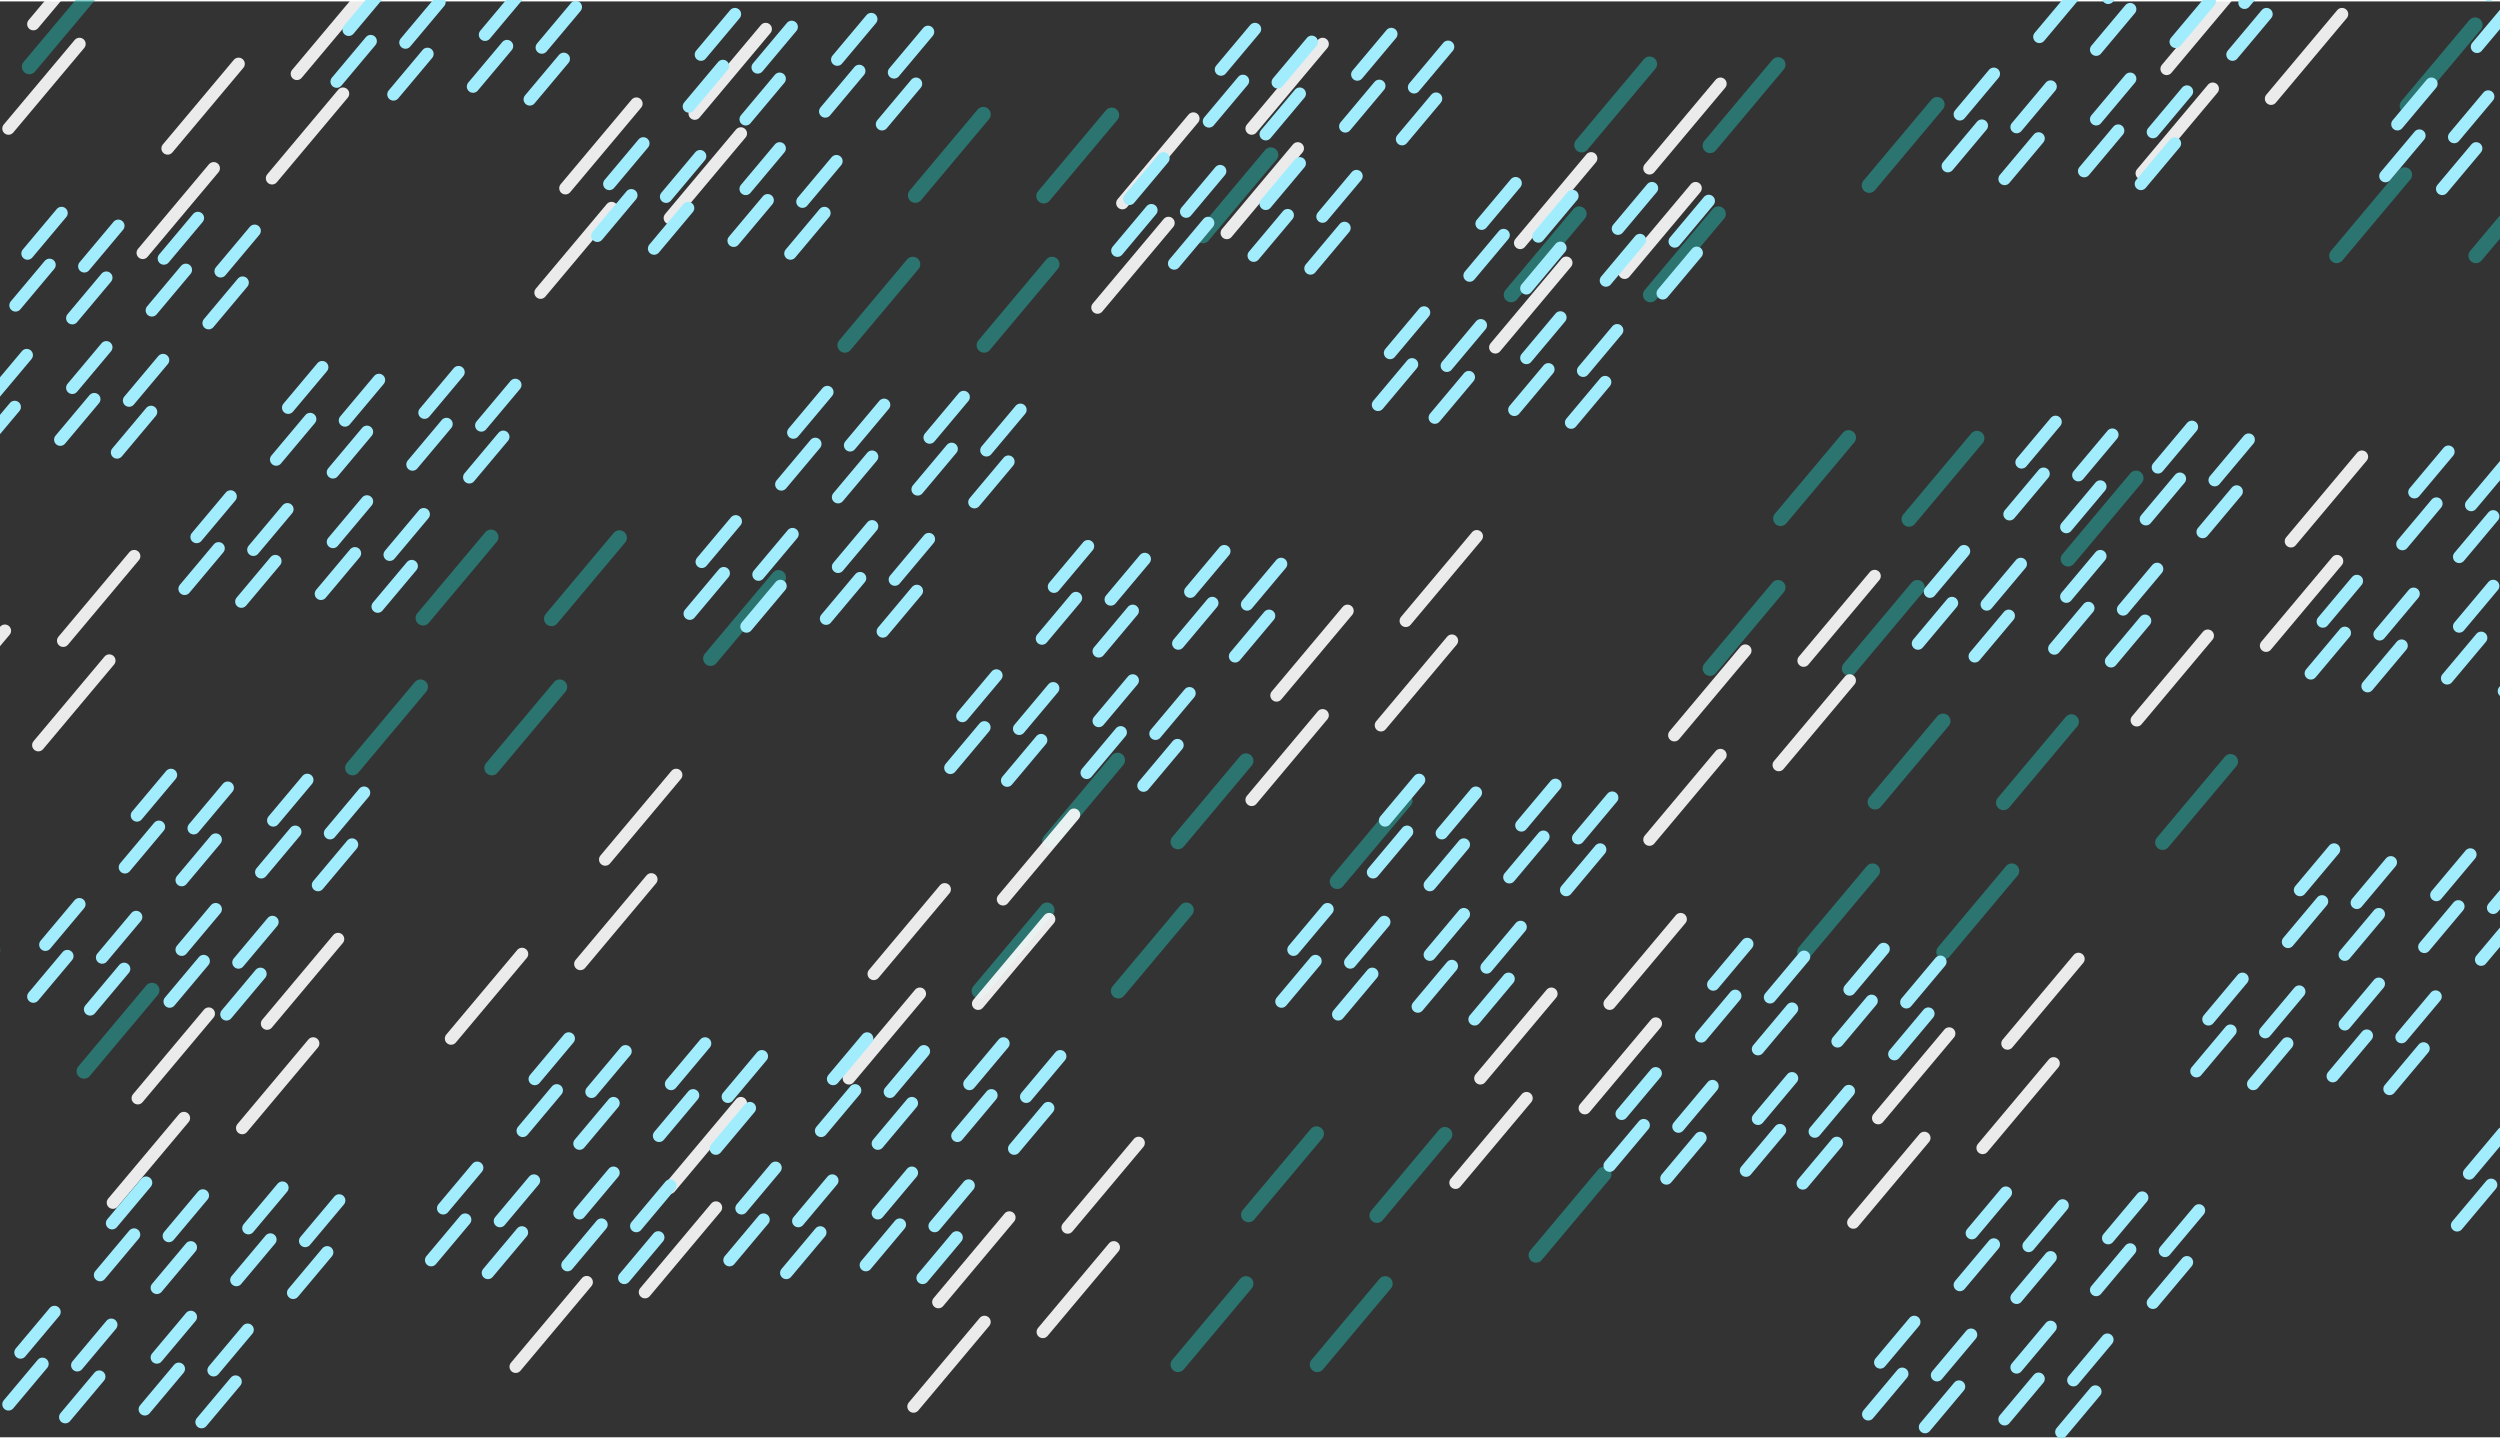 <svg width="669" height="385" viewBox="107.25 96.25 502.75 288.75" fill="none" xmlns="http://www.w3.org/2000/svg">
    
    <rect x="107.25" y="96.25" width="502.75" height="288.75" fill="#333333" stroke="none"/>
    
    <g id="gouttes1">
    <animateMotion path="M 192.5 -192.5 L -195.5 192.5 "
        begin="0" dur="30" repeatCount="indefinite">
        
    </animateMotion>
        <line x1="28.992" y1="9.829" x2="15.326" y2="26.116" stroke="#26ADA4" stroke-opacity="0.53" stroke-width="3" stroke-linecap="round"/>
        <line x1="86.815" y1="17.964" x2="73.149" y2="34.251" stroke="#26ADA4" stroke-opacity="0.53" stroke-width="3" stroke-linecap="round"/>
        <line x1="42.815" y1="39.964" x2="29.149" y2="56.251" stroke="#26ADA4" stroke-opacity="0.53" stroke-width="3" stroke-linecap="round"/>
        <line x1="14.815" y1="39.964" x2="1.149" y2="56.251" stroke="#26ADA4" stroke-opacity="0.53" stroke-width="3" stroke-linecap="round"/>
        <line x1="54.815" y1="9.964" x2="41.149" y2="26.251" stroke="#26ADA4" stroke-opacity="0.53" stroke-width="3" stroke-linecap="round"/>
        <line x1="68.992" y1="84.964" x2="55.326" y2="101.251" stroke="#26ADA4" stroke-opacity="0.53" stroke-width="3" stroke-linecap="round"/>
        <line x1="126.815" y1="93.099" x2="113.149" y2="109.386" stroke="#26ADA4" stroke-opacity="0.53" stroke-width="3" stroke-linecap="round"/>
        <line x1="82.815" y1="115.099" x2="69.149" y2="131.386" stroke="#26ADA4" stroke-opacity="0.53" stroke-width="3" stroke-linecap="round"/>
        <line x1="54.815" y1="115.099" x2="41.149" y2="131.386" stroke="#26ADA4" stroke-opacity="0.53" stroke-width="3" stroke-linecap="round"/>
        <line x1="94.815" y1="85.099" x2="81.149" y2="101.386" stroke="#26ADA4" stroke-opacity="0.53" stroke-width="3" stroke-linecap="round"/>
        <line x1="194.992" y1="1.964" x2="181.326" y2="18.251" stroke="#26ADA4" stroke-opacity="0.53" stroke-width="3" stroke-linecap="round"/>
        <line x1="252.815" y1="10.099" x2="239.149" y2="26.386" stroke="#26ADA4" stroke-opacity="0.53" stroke-width="3" stroke-linecap="round"/>
        <line x1="208.815" y1="32.099" x2="195.149" y2="48.386" stroke="#26ADA4" stroke-opacity="0.53" stroke-width="3" stroke-linecap="round"/>
        <line x1="180.815" y1="32.099" x2="167.149" y2="48.386" stroke="#26ADA4" stroke-opacity="0.53" stroke-width="3" stroke-linecap="round"/>
        <line x1="220.815" y1="2.099" x2="207.149" y2="18.386" stroke="#26ADA4" stroke-opacity="0.53" stroke-width="3" stroke-linecap="round"/>
        <line x1="264.992" y1="43.829" x2="251.326" y2="60.116" stroke="#26ADA4" stroke-opacity="0.53" stroke-width="3" stroke-linecap="round"/>
        <line x1="322.815" y1="51.964" x2="309.149" y2="68.251" stroke="#26ADA4" stroke-opacity="0.53" stroke-width="3" stroke-linecap="round"/>
        <line x1="278.815" y1="73.964" x2="265.149" y2="90.251" stroke="#26ADA4" stroke-opacity="0.53" stroke-width="3" stroke-linecap="round"/>
        <line x1="250.815" y1="73.964" x2="237.149" y2="90.251" stroke="#26ADA4" stroke-opacity="0.53" stroke-width="3" stroke-linecap="round"/>
        <line x1="290.815" y1="43.964" x2="277.149" y2="60.251" stroke="#26ADA4" stroke-opacity="0.53" stroke-width="3" stroke-linecap="round"/>
        <line x1="304.992" y1="118.964" x2="291.326" y2="135.251" stroke="#26ADA4" stroke-opacity="0.53" stroke-width="3" stroke-linecap="round"/>
        <line x1="362.815" y1="127.099" x2="349.149" y2="143.386" stroke="#26ADA4" stroke-opacity="0.53" stroke-width="3" stroke-linecap="round"/>
        <line x1="318.815" y1="149.099" x2="305.149" y2="165.386" stroke="#26ADA4" stroke-opacity="0.53" stroke-width="3" stroke-linecap="round"/>
        <line x1="290.815" y1="149.099" x2="277.149" y2="165.386" stroke="#26ADA4" stroke-opacity="0.53" stroke-width="3" stroke-linecap="round"/>
        <line x1="330.815" y1="119.099" x2="317.149" y2="135.386" stroke="#26ADA4" stroke-opacity="0.53" stroke-width="3" stroke-linecap="round"/>
        <line x1="430.992" y1="35.964" x2="417.326" y2="52.251" stroke="#26ADA4" stroke-opacity="0.53" stroke-width="3" stroke-linecap="round"/>
        <line x1="488.815" y1="44.099" x2="475.149" y2="60.386" stroke="#26ADA4" stroke-opacity="0.53" stroke-width="3" stroke-linecap="round"/>
        <line x1="444.815" y1="66.099" x2="431.149" y2="82.386" stroke="#26ADA4" stroke-opacity="0.53" stroke-width="3" stroke-linecap="round"/>
        <line x1="416.815" y1="66.099" x2="403.149" y2="82.386" stroke="#26ADA4" stroke-opacity="0.53" stroke-width="3" stroke-linecap="round"/>
        <line x1="456.815" y1="36.099" x2="443.149" y2="52.386" stroke="#26ADA4" stroke-opacity="0.53" stroke-width="3" stroke-linecap="round"/>
        <line x1="39.992" y1="211.829" x2="26.326" y2="228.116" stroke="#26ADA4" stroke-opacity="0.53" stroke-width="3" stroke-linecap="round"/>
        <line x1="97.815" y1="219.964" x2="84.149" y2="236.251" stroke="#26ADA4" stroke-opacity="0.53" stroke-width="3" stroke-linecap="round"/>
        <line x1="53.815" y1="241.964" x2="40.149" y2="258.251" stroke="#26ADA4" stroke-opacity="0.53" stroke-width="3" stroke-linecap="round"/>
        <line x1="25.815" y1="241.964" x2="12.149" y2="258.251" stroke="#26ADA4" stroke-opacity="0.53" stroke-width="3" stroke-linecap="round"/>
        <line x1="65.815" y1="211.964" x2="52.149" y2="228.251" stroke="#26ADA4" stroke-opacity="0.53" stroke-width="3" stroke-linecap="round"/>
        <line x1="79.992" y1="286.964" x2="66.326" y2="303.251" stroke="#26ADA4" stroke-opacity="0.53" stroke-width="3" stroke-linecap="round"/>
        <line x1="137.815" y1="295.099" x2="124.149" y2="311.386" stroke="#26ADA4" stroke-opacity="0.53" stroke-width="3" stroke-linecap="round"/>
        <line x1="93.815" y1="317.099" x2="80.149" y2="333.386" stroke="#26ADA4" stroke-opacity="0.53" stroke-width="3" stroke-linecap="round"/>
        <line x1="65.815" y1="317.099" x2="52.149" y2="333.386" stroke="#26ADA4" stroke-opacity="0.53" stroke-width="3" stroke-linecap="round"/>
        <line x1="105.815" y1="287.099" x2="92.149" y2="303.386" stroke="#26ADA4" stroke-opacity="0.53" stroke-width="3" stroke-linecap="round"/>
        <line x1="205.992" y1="203.964" x2="192.326" y2="220.251" stroke="#26ADA4" stroke-opacity="0.53" stroke-width="3" stroke-linecap="round"/>
        <line x1="263.815" y1="212.099" x2="250.149" y2="228.386" stroke="#26ADA4" stroke-opacity="0.53" stroke-width="3" stroke-linecap="round"/>
        <line x1="219.815" y1="234.099" x2="206.149" y2="250.386" stroke="#26ADA4" stroke-opacity="0.53" stroke-width="3" stroke-linecap="round"/>
        <line x1="191.815" y1="234.099" x2="178.149" y2="250.386" stroke="#26ADA4" stroke-opacity="0.53" stroke-width="3" stroke-linecap="round"/>
        <line x1="231.815" y1="204.099" x2="218.149" y2="220.386" stroke="#26ADA4" stroke-opacity="0.53" stroke-width="3" stroke-linecap="round"/>
        <line x1="438.992" y1="108.829" x2="425.326" y2="125.116" stroke="#26ADA4" stroke-opacity="0.53" stroke-width="3" stroke-linecap="round"/>
        <line x1="496.815" y1="116.964" x2="483.149" y2="133.251" stroke="#26ADA4" stroke-opacity="0.53" stroke-width="3" stroke-linecap="round"/>
        <line x1="452.815" y1="138.964" x2="439.149" y2="155.251" stroke="#26ADA4" stroke-opacity="0.53" stroke-width="3" stroke-linecap="round"/>
        <line x1="424.815" y1="138.964" x2="411.149" y2="155.251" stroke="#26ADA4" stroke-opacity="0.53" stroke-width="3" stroke-linecap="round"/>
        <line x1="464.815" y1="108.964" x2="451.149" y2="125.251" stroke="#26ADA4" stroke-opacity="0.53" stroke-width="3" stroke-linecap="round"/>
        <line x1="478.992" y1="183.964" x2="465.326" y2="200.251" stroke="#26ADA4" stroke-opacity="0.53" stroke-width="3" stroke-linecap="round"/>
        <line x1="536.815" y1="192.099" x2="523.149" y2="208.386" stroke="#26ADA4" stroke-opacity="0.53" stroke-width="3" stroke-linecap="round"/>
        <line x1="492.815" y1="214.099" x2="479.149" y2="230.386" stroke="#26ADA4" stroke-opacity="0.53" stroke-width="3" stroke-linecap="round"/>
        <line x1="464.815" y1="214.099" x2="451.149" y2="230.386" stroke="#26ADA4" stroke-opacity="0.53" stroke-width="3" stroke-linecap="round"/>
        <line x1="504.815" y1="184.099" x2="491.149" y2="200.386" stroke="#26ADA4" stroke-opacity="0.53" stroke-width="3" stroke-linecap="round"/>
        <line x1="604.992" y1="100.964" x2="591.326" y2="117.251" stroke="#26ADA4" stroke-opacity="0.53" stroke-width="3" stroke-linecap="round"/>
        <line x1="662.815" y1="109.099" x2="649.149" y2="125.386" stroke="#26ADA4" stroke-opacity="0.53" stroke-width="3" stroke-linecap="round"/>
        <line x1="618.815" y1="131.099" x2="605.149" y2="147.386" stroke="#26ADA4" stroke-opacity="0.53" stroke-width="3" stroke-linecap="round"/>
        <line x1="590.815" y1="131.099" x2="577.149" y2="147.386" stroke="#26ADA4" stroke-opacity="0.53" stroke-width="3" stroke-linecap="round"/>
        <line x1="630.815" y1="101.099" x2="617.149" y2="117.386" stroke="#26ADA4" stroke-opacity="0.53" stroke-width="3" stroke-linecap="round"/>
        <line x1="331.992" y1="248.829" x2="318.326" y2="265.116" stroke="#26ADA4" stroke-opacity="0.53" stroke-width="3" stroke-linecap="round"/>
        <line x1="389.815" y1="256.964" x2="376.149" y2="273.251" stroke="#26ADA4" stroke-opacity="0.53" stroke-width="3" stroke-linecap="round"/>
        <line x1="345.815" y1="278.964" x2="332.149" y2="295.251" stroke="#26ADA4" stroke-opacity="0.53" stroke-width="3" stroke-linecap="round"/>
        <line x1="317.815" y1="278.964" x2="304.149" y2="295.251" stroke="#26ADA4" stroke-opacity="0.53" stroke-width="3" stroke-linecap="round"/>
        <line x1="357.815" y1="248.964" x2="344.149" y2="265.251" stroke="#26ADA4" stroke-opacity="0.53" stroke-width="3" stroke-linecap="round"/>
        <line x1="371.992" y1="323.964" x2="358.326" y2="340.251" stroke="#26ADA4" stroke-opacity="0.53" stroke-width="3" stroke-linecap="round"/>
        <line x1="429.815" y1="332.099" x2="416.149" y2="348.386" stroke="#26ADA4" stroke-opacity="0.53" stroke-width="3" stroke-linecap="round"/>
        <line x1="385.815" y1="354.099" x2="372.149" y2="370.386" stroke="#26ADA4" stroke-opacity="0.53" stroke-width="3" stroke-linecap="round"/>
        <line x1="357.815" y1="354.099" x2="344.149" y2="370.386" stroke="#26ADA4" stroke-opacity="0.53" stroke-width="3" stroke-linecap="round"/>
        <line x1="397.815" y1="324.099" x2="384.149" y2="340.386" stroke="#26ADA4" stroke-opacity="0.53" stroke-width="3" stroke-linecap="round"/>
        <line x1="497.992" y1="240.964" x2="484.326" y2="257.251" stroke="#26ADA4" stroke-opacity="0.53" stroke-width="3" stroke-linecap="round"/>
        <line x1="555.815" y1="249.099" x2="542.149" y2="265.386" stroke="#26ADA4" stroke-opacity="0.53" stroke-width="3" stroke-linecap="round"/>
        <line x1="511.815" y1="271.099" x2="498.149" y2="287.386" stroke="#26ADA4" stroke-opacity="0.53" stroke-width="3" stroke-linecap="round"/>
        <line x1="483.815" y1="271.099" x2="470.149" y2="287.386" stroke="#26ADA4" stroke-opacity="0.53" stroke-width="3" stroke-linecap="round"/>
        <line x1="523.815" y1="241.099" x2="510.149" y2="257.386" stroke="#26ADA4" stroke-opacity="0.53" stroke-width="3" stroke-linecap="round"/>
    
    
    </g>

    <g id="gouttes2">
    <animateMotion path="M 192.5 -192.5 L -195.5 192.5 "
        begin="0" dur="25" repeatCount="indefinite">
        
    </animateMotion>
        <line x1="28.23" y1="214.803" x2="13.958" y2="231.812" stroke="white" stroke-opacity="0.9" stroke-width="2.5" stroke-linecap="round"/>
        <line x1="23.23" y1="235.803" x2="8.958" y2="252.812" stroke="white" stroke-opacity="0.9" stroke-width="2.5" stroke-linecap="round"/>
        <line x1="54.23" y1="199.803" x2="39.958" y2="216.812" stroke="white" stroke-opacity="0.9" stroke-width="2.5" stroke-linecap="round"/>
        <line x1="49.23" y1="220.803" x2="34.958" y2="237.812" stroke="white" stroke-opacity="0.9" stroke-width="2.5" stroke-linecap="round"/>
        <line x1="108.23" y1="222.803" x2="93.958" y2="239.812" stroke="white" stroke-opacity="0.9" stroke-width="2.5" stroke-linecap="round"/>
        <line x1="103.23" y1="243.803" x2="88.958" y2="260.812" stroke="white" stroke-opacity="0.9" stroke-width="2.5" stroke-linecap="round"/>
        <line x1="134.23" y1="207.803" x2="119.958" y2="224.812" stroke="white" stroke-opacity="0.9" stroke-width="2.5" stroke-linecap="round"/>
        <line x1="129.23" y1="228.803" x2="114.958" y2="245.812" stroke="white" stroke-opacity="0.9" stroke-width="2.5" stroke-linecap="round"/>
        <line x1="69.23" y1="291.803" x2="54.958" y2="308.812" stroke="white" stroke-opacity="0.9" stroke-width="2.5" stroke-linecap="round"/>
        <line x1="64.23" y1="312.803" x2="49.958" y2="329.812" stroke="white" stroke-opacity="0.9" stroke-width="2.5" stroke-linecap="round"/>
        <line x1="95.23" y1="276.803" x2="80.958" y2="293.812" stroke="white" stroke-opacity="0.9" stroke-width="2.5" stroke-linecap="round"/>
        <line x1="90.23" y1="297.803" x2="75.958" y2="314.812" stroke="white" stroke-opacity="0.9" stroke-width="2.5" stroke-linecap="round"/>
        <line x1="149.23" y1="299.803" x2="134.958" y2="316.812" stroke="white" stroke-opacity="0.9" stroke-width="2.5" stroke-linecap="round"/>
        <line x1="144.23" y1="320.803" x2="129.958" y2="337.812" stroke="white" stroke-opacity="0.9" stroke-width="2.5" stroke-linecap="round"/>
        <line x1="175.23" y1="284.803" x2="160.958" y2="301.812" stroke="white" stroke-opacity="0.9" stroke-width="2.5" stroke-linecap="round"/>
        <line x1="170.23" y1="305.803" x2="155.958" y2="322.812" stroke="white" stroke-opacity="0.9" stroke-width="2.5" stroke-linecap="round"/>
        <line x1="114.23" y1="31.803" x2="99.958" y2="48.812" stroke="white" stroke-opacity="0.9" stroke-width="2.5" stroke-linecap="round"/>
        <line x1="109.23" y1="52.803" x2="94.958" y2="69.812" stroke="white" stroke-opacity="0.9" stroke-width="2.5" stroke-linecap="round"/>
        <line x1="140.23" y1="16.803" x2="125.958" y2="33.812" stroke="white" stroke-opacity="0.9" stroke-width="2.5" stroke-linecap="round"/>
        <line x1="135.23" y1="37.803" x2="120.958" y2="54.812" stroke="white" stroke-opacity="0.9" stroke-width="2.5" stroke-linecap="round"/>
        <line x1="194.23" y1="39.803" x2="179.958" y2="56.812" stroke="white" stroke-opacity="0.9" stroke-width="2.5" stroke-linecap="round"/>
        <line x1="189.23" y1="60.803" x2="174.958" y2="77.812" stroke="white" stroke-opacity="0.9" stroke-width="2.5" stroke-linecap="round"/>
        <line x1="220.23" y1="24.803" x2="205.958" y2="41.812" stroke="white" stroke-opacity="0.9" stroke-width="2.5" stroke-linecap="round"/>
        <line x1="215.23" y1="45.803" x2="200.958" y2="62.812" stroke="white" stroke-opacity="0.9" stroke-width="2.5" stroke-linecap="round"/>
        <line x1="155.23" y1="108.803" x2="140.958" y2="125.812" stroke="white" stroke-opacity="0.9" stroke-width="2.5" stroke-linecap="round"/>
        <line x1="150.23" y1="129.803" x2="135.958" y2="146.812" stroke="white" stroke-opacity="0.9" stroke-width="2.5" stroke-linecap="round"/>
        <line x1="181.23" y1="93.803" x2="166.958" y2="110.812" stroke="white" stroke-opacity="0.9" stroke-width="2.5" stroke-linecap="round"/>
        <line x1="176.23" y1="114.803" x2="161.958" y2="131.812" stroke="white" stroke-opacity="0.9" stroke-width="2.5" stroke-linecap="round"/>
        <line x1="235.23" y1="116.803" x2="220.958" y2="133.812" stroke="white" stroke-opacity="0.9" stroke-width="2.5" stroke-linecap="round"/>
        <line x1="230.23" y1="137.803" x2="215.958" y2="154.812" stroke="white" stroke-opacity="0.9" stroke-width="2.5" stroke-linecap="round"/>
        <line x1="261.23" y1="101.803" x2="246.958" y2="118.812" stroke="white" stroke-opacity="0.9" stroke-width="2.5" stroke-linecap="round"/>
        <line x1="256.23" y1="122.803" x2="241.958" y2="139.812" stroke="white" stroke-opacity="0.9" stroke-width="2.5" stroke-linecap="round"/>
        <line x1="378.23" y1="218.803" x2="363.958" y2="235.812" stroke="white" stroke-opacity="0.9" stroke-width="2.5" stroke-linecap="round"/>
        <line x1="373.23" y1="239.803" x2="358.958" y2="256.812" stroke="white" stroke-opacity="0.9" stroke-width="2.5" stroke-linecap="round"/>
        <line x1="404.23" y1="203.803" x2="389.958" y2="220.812" stroke="white" stroke-opacity="0.9" stroke-width="2.5" stroke-linecap="round"/>
        <line x1="399.23" y1="224.803" x2="384.958" y2="241.812" stroke="white" stroke-opacity="0.9" stroke-width="2.5" stroke-linecap="round"/>
        <line x1="458.23" y1="226.803" x2="443.958" y2="243.812" stroke="white" stroke-opacity="0.9" stroke-width="2.5" stroke-linecap="round"/>
        <line x1="453.23" y1="247.803" x2="438.958" y2="264.812" stroke="white" stroke-opacity="0.9" stroke-width="2.5" stroke-linecap="round"/>
        <line x1="484.23" y1="211.803" x2="469.958" y2="228.812" stroke="white" stroke-opacity="0.9" stroke-width="2.5" stroke-linecap="round"/>
        <line x1="479.23" y1="232.803" x2="464.958" y2="249.812" stroke="white" stroke-opacity="0.9" stroke-width="2.5" stroke-linecap="round"/>
        <line x1="419.23" y1="295.803" x2="404.958" y2="312.812" stroke="white" stroke-opacity="0.9" stroke-width="2.5" stroke-linecap="round"/>
        <line x1="414.23" y1="316.803" x2="399.958" y2="333.812" stroke="white" stroke-opacity="0.9" stroke-width="2.5" stroke-linecap="round"/>
        <line x1="445.23" y1="280.803" x2="430.958" y2="297.812" stroke="white" stroke-opacity="0.9" stroke-width="2.5" stroke-linecap="round"/>
        <line x1="440.23" y1="301.803" x2="425.958" y2="318.812" stroke="white" stroke-opacity="0.9" stroke-width="2.5" stroke-linecap="round"/>
        <line x1="499.23" y1="303.803" x2="484.958" y2="320.812" stroke="white" stroke-opacity="0.9" stroke-width="2.5" stroke-linecap="round"/>
        <line x1="494.23" y1="324.803" x2="479.958" y2="341.812" stroke="white" stroke-opacity="0.9" stroke-width="2.5" stroke-linecap="round"/>
        <line x1="525.23" y1="288.803" x2="510.958" y2="305.812" stroke="white" stroke-opacity="0.9" stroke-width="2.5" stroke-linecap="round"/>
        <line x1="520.23" y1="309.803" x2="505.958" y2="326.812" stroke="white" stroke-opacity="0.9" stroke-width="2.5" stroke-linecap="round"/>
        <line x1="40.23" y1="17.803" x2="25.958" y2="34.812" stroke="white" stroke-opacity="0.9" stroke-width="2.5" stroke-linecap="round"/>
        <line x1="35.23" y1="38.803" x2="20.958" y2="55.812" stroke="white" stroke-opacity="0.9" stroke-width="2.5" stroke-linecap="round"/>
        <line x1="66.23" y1="2.803" x2="51.958" y2="19.812" stroke="white" stroke-opacity="0.9" stroke-width="2.5" stroke-linecap="round"/>
        <line x1="61.23" y1="23.803" x2="46.958" y2="40.812" stroke="white" stroke-opacity="0.9" stroke-width="2.5" stroke-linecap="round"/>
        <line x1="22.23" y1="90.803" x2="7.958" y2="107.812" stroke="white" stroke-opacity="0.9" stroke-width="2.5" stroke-linecap="round"/>
        <line x1="17.23" y1="111.803" x2="2.958" y2="128.812" stroke="white" stroke-opacity="0.9" stroke-width="2.5" stroke-linecap="round"/>
        <line x1="48.23" y1="75.803" x2="33.958" y2="92.812" stroke="white" stroke-opacity="0.9" stroke-width="2.5" stroke-linecap="round"/>
        <line x1="43.23" y1="96.803" x2="28.958" y2="113.812" stroke="white" stroke-opacity="0.9" stroke-width="2.5" stroke-linecap="round"/>
        <line x1="102.23" y1="98.803" x2="87.958" y2="115.812" stroke="white" stroke-opacity="0.9" stroke-width="2.5" stroke-linecap="round"/>
        <line x1="97.23" y1="119.803" x2="82.958" y2="136.812" stroke="white" stroke-opacity="0.9" stroke-width="2.5" stroke-linecap="round"/>
        <line x1="128.23" y1="83.803" x2="113.958" y2="100.812" stroke="white" stroke-opacity="0.9" stroke-width="2.5" stroke-linecap="round"/>
        <line x1="123.23" y1="104.803" x2="108.958" y2="121.812" stroke="white" stroke-opacity="0.9" stroke-width="2.5" stroke-linecap="round"/>
        <line x1="516.23" y1="15.803" x2="501.958" y2="32.812" stroke="white" stroke-opacity="0.9" stroke-width="2.5" stroke-linecap="round"/>
        <line x1="511.23" y1="36.803" x2="496.958" y2="53.812" stroke="white" stroke-opacity="0.9" stroke-width="2.5" stroke-linecap="round"/>
        <line x1="542.23" y1="0.803" x2="527.958" y2="17.812" stroke="white" stroke-opacity="0.9" stroke-width="2.5" stroke-linecap="round"/>
        <line x1="537.23" y1="21.803" x2="522.958" y2="38.812" stroke="white" stroke-opacity="0.9" stroke-width="2.5" stroke-linecap="round"/>
        <line x1="596.23" y1="23.803" x2="581.958" y2="40.812" stroke="white" stroke-opacity="0.9" stroke-width="2.5" stroke-linecap="round"/>
        <line x1="591.23" y1="44.803" x2="576.958" y2="61.812" stroke="white" stroke-opacity="0.9" stroke-width="2.5" stroke-linecap="round"/>
        <line x1="622.23" y1="8.803" x2="607.958" y2="25.812" stroke="white" stroke-opacity="0.9" stroke-width="2.5" stroke-linecap="round"/>
        <line x1="617.23" y1="29.803" x2="602.958" y2="46.812" stroke="white" stroke-opacity="0.9" stroke-width="2.5" stroke-linecap="round"/>
        <line x1="557.23" y1="92.803" x2="542.958" y2="109.812" stroke="white" stroke-opacity="0.9" stroke-width="2.5" stroke-linecap="round"/>
        <line x1="552.23" y1="113.803" x2="537.958" y2="130.812" stroke="white" stroke-opacity="0.9" stroke-width="2.5" stroke-linecap="round"/>
        <line x1="583.23" y1="77.803" x2="568.958" y2="94.812" stroke="white" stroke-opacity="0.9" stroke-width="2.5" stroke-linecap="round"/>
        <line x1="578.23" y1="98.803" x2="563.958" y2="115.812" stroke="white" stroke-opacity="0.9" stroke-width="2.5" stroke-linecap="round"/>
        <line x1="637.23" y1="100.803" x2="622.958" y2="117.812" stroke="white" stroke-opacity="0.9" stroke-width="2.5" stroke-linecap="round"/>
        <line x1="632.23" y1="121.803" x2="617.958" y2="138.812" stroke="white" stroke-opacity="0.9" stroke-width="2.5" stroke-linecap="round"/>
        <line x1="663.23" y1="85.803" x2="648.958" y2="102.812" stroke="white" stroke-opacity="0.9" stroke-width="2.5" stroke-linecap="round"/>
        <line x1="658.23" y1="106.803" x2="643.958" y2="123.812" stroke="white" stroke-opacity="0.9" stroke-width="2.5" stroke-linecap="round"/>
        <line x1="306.23" y1="42.803" x2="291.958" y2="59.812" stroke="white" stroke-opacity="0.9" stroke-width="2.5" stroke-linecap="round"/>
        <line x1="301.23" y1="63.803" x2="286.958" y2="80.812" stroke="white" stroke-opacity="0.9" stroke-width="2.5" stroke-linecap="round"/>
        <line x1="332.23" y1="27.803" x2="317.958" y2="44.812" stroke="white" stroke-opacity="0.9" stroke-width="2.5" stroke-linecap="round"/>
        <line x1="327.23" y1="48.803" x2="312.958" y2="65.812" stroke="white" stroke-opacity="0.9" stroke-width="2.5" stroke-linecap="round"/>
        <line x1="386.23" y1="50.803" x2="371.958" y2="67.812" stroke="white" stroke-opacity="0.9" stroke-width="2.5" stroke-linecap="round"/>
        <line x1="381.23" y1="71.803" x2="366.958" y2="88.812" stroke="white" stroke-opacity="0.9" stroke-width="2.5" stroke-linecap="round"/>
        <line x1="412.23" y1="35.803" x2="397.958" y2="52.812" stroke="white" stroke-opacity="0.9" stroke-width="2.5" stroke-linecap="round"/>
        <line x1="407.23" y1="56.803" x2="392.958" y2="73.812" stroke="white" stroke-opacity="0.9" stroke-width="2.5" stroke-linecap="round"/>
        <line x1="347.23" y1="119.803" x2="332.958" y2="136.812" stroke="white" stroke-opacity="0.9" stroke-width="2.5" stroke-linecap="round"/>
        <line x1="342.23" y1="140.803" x2="327.958" y2="157.812" stroke="white" stroke-opacity="0.9" stroke-width="2.5" stroke-linecap="round"/>
        <line x1="373.23" y1="104.803" x2="358.958" y2="121.812" stroke="white" stroke-opacity="0.9" stroke-width="2.5" stroke-linecap="round"/>
        <line x1="368.23" y1="125.803" x2="353.958" y2="142.812" stroke="white" stroke-opacity="0.9" stroke-width="2.5" stroke-linecap="round"/>
        <line x1="427.23" y1="127.803" x2="412.958" y2="144.812" stroke="white" stroke-opacity="0.9" stroke-width="2.5" stroke-linecap="round"/>
        <line x1="422.23" y1="148.803" x2="407.958" y2="165.812" stroke="white" stroke-opacity="0.9" stroke-width="2.5" stroke-linecap="round"/>
        <line x1="453.23" y1="112.803" x2="438.958" y2="129.812" stroke="white" stroke-opacity="0.9" stroke-width="2.5" stroke-linecap="round"/>
        <line x1="448.23" y1="133.803" x2="433.958" y2="150.812" stroke="white" stroke-opacity="0.9" stroke-width="2.5" stroke-linecap="round"/>
        <line x1="212.23" y1="287.803" x2="197.958" y2="304.812" stroke="white" stroke-opacity="0.9" stroke-width="2.5" stroke-linecap="round"/>
        <line x1="243.23" y1="251.803" x2="228.958" y2="268.812" stroke="white" stroke-opacity="0.9" stroke-width="2.5" stroke-linecap="round"/>
        <line x1="238.23" y1="272.803" x2="223.958" y2="289.812" stroke="white" stroke-opacity="0.9" stroke-width="2.5" stroke-linecap="round"/>
        <line x1="297.23" y1="274.803" x2="282.958" y2="291.812" stroke="white" stroke-opacity="0.9" stroke-width="2.5" stroke-linecap="round"/>
        <line x1="292.23" y1="295.803" x2="277.958" y2="312.812" stroke="white" stroke-opacity="0.9" stroke-width="2.5" stroke-linecap="round"/>
        <line x1="323.23" y1="259.803" x2="308.958" y2="276.812" stroke="white" stroke-opacity="0.9" stroke-width="2.5" stroke-linecap="round"/>
        <line x1="318.23" y1="280.803" x2="303.958" y2="297.812" stroke="white" stroke-opacity="0.9" stroke-width="2.5" stroke-linecap="round"/>
        <line x1="225.23" y1="353.803" x2="210.958" y2="370.812" stroke="white" stroke-opacity="0.9" stroke-width="2.5" stroke-linecap="round"/>
        <line x1="256.23" y1="317.803" x2="241.958" y2="334.812" stroke="white" stroke-opacity="0.9" stroke-width="2.5" stroke-linecap="round"/>
        <line x1="251.23" y1="338.803" x2="236.958" y2="355.812" stroke="white" stroke-opacity="0.9" stroke-width="2.5" stroke-linecap="round"/>
        <line x1="310.23" y1="340.803" x2="295.958" y2="357.812" stroke="white" stroke-opacity="0.9" stroke-width="2.5" stroke-linecap="round"/>
        <line x1="305.23" y1="361.803" x2="290.958" y2="378.812" stroke="white" stroke-opacity="0.9" stroke-width="2.5" stroke-linecap="round"/>
        <line x1="336.23" y1="325.803" x2="321.958" y2="342.812" stroke="white" stroke-opacity="0.9" stroke-width="2.5" stroke-linecap="round"/>
        <line x1="331.23" y1="346.803" x2="316.958" y2="363.812" stroke="white" stroke-opacity="0.9" stroke-width="2.5" stroke-linecap="round"/>
        <line x1="551.23" y1="223.803" x2="536.958" y2="240.812" stroke="white" stroke-opacity="0.9" stroke-width="2.5" stroke-linecap="round"/>
        <line x1="582.23" y1="187.803" x2="567.958" y2="204.812" stroke="white" stroke-opacity="0.9" stroke-width="2.5" stroke-linecap="round"/>
        <line x1="577.23" y1="208.803" x2="562.958" y2="225.812" stroke="white" stroke-opacity="0.9" stroke-width="2.5" stroke-linecap="round"/>
        <line x1="636.23" y1="210.803" x2="621.958" y2="227.812" stroke="white" stroke-opacity="0.9" stroke-width="2.5" stroke-linecap="round"/>
        <line x1="631.23" y1="231.803" x2="616.958" y2="248.812" stroke="white" stroke-opacity="0.9" stroke-width="2.5" stroke-linecap="round"/>
        <line x1="662.23" y1="195.803" x2="647.958" y2="212.812" stroke="white" stroke-opacity="0.9" stroke-width="2.5" stroke-linecap="round"/>
        <line x1="657.23" y1="216.803" x2="642.958" y2="233.812" stroke="white" stroke-opacity="0.9" stroke-width="2.5" stroke-linecap="round"/>
    </g>

    <g id="gouttes3">
    <animateMotion path="M 192.5 -192.5 L -195.5 192.5 "
        begin="0" dur="18" repeatCount="indefinite">
        
    </animateMotion>
        <line x1="505.79" y1="121.232" x2="498.958" y2="129.375" stroke="#A1EDFD" stroke-width="2.5" stroke-linecap="round"/>
        <line x1="472.79" y1="53.232" x2="465.958" y2="61.375" stroke="#A1EDFD" stroke-width="2.5" stroke-linecap="round"/>
        <line x1="260.79" y1="341.232" x2="253.958" y2="349.375" stroke="#A1EDFD" stroke-width="2.5" stroke-linecap="round"/>
        <line x1="272.207" y1="343.803" x2="265.374" y2="351.947" stroke="#A1EDFD" stroke-width="2.5" stroke-linecap="round"/>
        <line x1="263.207" y1="330.803" x2="256.374" y2="338.947" stroke="#A1EDFD" stroke-width="2.5" stroke-linecap="round"/>
        <line x1="274.623" y1="333.375" x2="267.79" y2="341.518" stroke="#A1EDFD" stroke-width="2.5" stroke-linecap="round"/>
        <line x1="279.207" y1="315.232" x2="272.374" y2="323.375" stroke="#A1EDFD" stroke-width="2.5" stroke-linecap="round"/>
        <line x1="290.623" y1="317.803" x2="283.79" y2="325.947" stroke="#A1EDFD" stroke-width="2.5" stroke-linecap="round"/>
        <line x1="281.623" y1="304.803" x2="274.79" y2="312.947" stroke="#A1EDFD" stroke-width="2.5" stroke-linecap="round"/>
        <line x1="293.04" y1="307.375" x2="286.207" y2="315.518" stroke="#A1EDFD" stroke-width="2.5" stroke-linecap="round"/>
        <line x1="288.207" y1="342.232" x2="281.374" y2="350.375" stroke="#A1EDFD" stroke-width="2.5" stroke-linecap="round"/>
        <line x1="299.623" y1="344.803" x2="292.79" y2="352.947" stroke="#A1EDFD" stroke-width="2.5" stroke-linecap="round"/>
        <line x1="290.623" y1="331.803" x2="283.79" y2="339.947" stroke="#A1EDFD" stroke-width="2.5" stroke-linecap="round"/>
        <line x1="302.04" y1="334.375" x2="295.207" y2="342.518" stroke="#A1EDFD" stroke-width="2.5" stroke-linecap="round"/>
        <line x1="306.623" y1="316.232" x2="299.79" y2="324.375" stroke="#A1EDFD" stroke-width="2.5" stroke-linecap="round"/>
        <line x1="318.04" y1="318.803" x2="311.207" y2="326.947" stroke="#A1EDFD" stroke-width="2.5" stroke-linecap="round"/>
        <line x1="309.04" y1="305.803" x2="302.207" y2="313.947" stroke="#A1EDFD" stroke-width="2.5" stroke-linecap="round"/>
        <line x1="320.456" y1="308.375" x2="313.623" y2="316.518" stroke="#A1EDFD" stroke-width="2.5" stroke-linecap="round"/>
        <line x1="499.79" y1="217.232" x2="492.958" y2="225.375" stroke="#A1EDFD" stroke-width="2.5" stroke-linecap="round"/>
        <line x1="511.207" y1="219.803" x2="504.374" y2="227.947" stroke="#A1EDFD" stroke-width="2.5" stroke-linecap="round"/>
        <line x1="502.207" y1="206.803" x2="495.374" y2="214.947" stroke="#A1EDFD" stroke-width="2.5" stroke-linecap="round"/>
        <line x1="513.623" y1="209.375" x2="506.79" y2="217.518" stroke="#A1EDFD" stroke-width="2.5" stroke-linecap="round"/>
        <line x1="518.207" y1="191.232" x2="511.374" y2="199.375" stroke="#A1EDFD" stroke-width="2.5" stroke-linecap="round"/>
        <line x1="529.623" y1="193.803" x2="522.79" y2="201.947" stroke="#A1EDFD" stroke-width="2.5" stroke-linecap="round"/>
        <line x1="520.623" y1="180.803" x2="513.79" y2="188.947" stroke="#A1EDFD" stroke-width="2.5" stroke-linecap="round"/>
        <line x1="532.04" y1="183.375" x2="525.207" y2="191.518" stroke="#A1EDFD" stroke-width="2.5" stroke-linecap="round"/>
        <line x1="527.207" y1="218.232" x2="520.374" y2="226.375" stroke="#A1EDFD" stroke-width="2.5" stroke-linecap="round"/>
        <line x1="538.623" y1="220.803" x2="531.79" y2="228.947" stroke="#A1EDFD" stroke-width="2.5" stroke-linecap="round"/>
        <line x1="529.623" y1="207.803" x2="522.79" y2="215.947" stroke="#A1EDFD" stroke-width="2.5" stroke-linecap="round"/>
        <line x1="541.04" y1="210.375" x2="534.207" y2="218.518" stroke="#A1EDFD" stroke-width="2.5" stroke-linecap="round"/>
        <line x1="545.623" y1="192.232" x2="538.79" y2="200.375" stroke="#A1EDFD" stroke-width="2.5" stroke-linecap="round"/>
        <line x1="557.04" y1="194.803" x2="550.207" y2="202.947" stroke="#A1EDFD" stroke-width="2.5" stroke-linecap="round"/>
        <line x1="548.04" y1="181.803" x2="541.207" y2="189.947" stroke="#A1EDFD" stroke-width="2.5" stroke-linecap="round"/>
        <line x1="559.456" y1="184.375" x2="552.623" y2="192.518" stroke="#A1EDFD" stroke-width="2.5" stroke-linecap="round"/>
        <line x1="578.791" y1="223.232" x2="571.958" y2="231.375" stroke="#A1EDFD" stroke-width="2.5" stroke-linecap="round"/>
        <line x1="590.207" y1="225.803" x2="583.374" y2="233.947" stroke="#A1EDFD" stroke-width="2.5" stroke-linecap="round"/>
        <line x1="581.207" y1="212.803" x2="574.374" y2="220.947" stroke="#A1EDFD" stroke-width="2.5" stroke-linecap="round"/>
        <line x1="592.623" y1="215.375" x2="585.79" y2="223.518" stroke="#A1EDFD" stroke-width="2.5" stroke-linecap="round"/>
        <line x1="597.207" y1="197.232" x2="590.374" y2="205.375" stroke="#A1EDFD" stroke-width="2.5" stroke-linecap="round"/>
        <line x1="608.623" y1="199.803" x2="601.79" y2="207.947" stroke="#A1EDFD" stroke-width="2.5" stroke-linecap="round"/>
        <line x1="599.623" y1="186.803" x2="592.79" y2="194.947" stroke="#A1EDFD" stroke-width="2.5" stroke-linecap="round"/>
        <line x1="611.04" y1="189.375" x2="604.207" y2="197.518" stroke="#A1EDFD" stroke-width="2.5" stroke-linecap="round"/>
        <line x1="606.207" y1="224.232" x2="599.374" y2="232.375" stroke="#A1EDFD" stroke-width="2.5" stroke-linecap="round"/>
        <line x1="617.623" y1="226.803" x2="610.79" y2="234.947" stroke="#A1EDFD" stroke-width="2.5" stroke-linecap="round"/>
        <line x1="608.623" y1="213.803" x2="601.79" y2="221.947" stroke="#A1EDFD" stroke-width="2.5" stroke-linecap="round"/>
        <line x1="620.04" y1="216.375" x2="613.207" y2="224.518" stroke="#A1EDFD" stroke-width="2.5" stroke-linecap="round"/>
        <line x1="624.623" y1="198.232" x2="617.79" y2="206.375" stroke="#A1EDFD" stroke-width="2.5" stroke-linecap="round"/>
        <line x1="636.04" y1="200.803" x2="629.207" y2="208.947" stroke="#A1EDFD" stroke-width="2.5" stroke-linecap="round"/>
        <line x1="627.04" y1="187.803" x2="620.207" y2="195.947" stroke="#A1EDFD" stroke-width="2.5" stroke-linecap="round"/>
        <line x1="638.456" y1="190.375" x2="631.623" y2="198.518" stroke="#A1EDFD" stroke-width="2.5" stroke-linecap="round"/>
        <line x1="555.791" y1="303.232" x2="548.958" y2="311.375" stroke="#A1EDFD" stroke-width="2.5" stroke-linecap="round"/>
        <line x1="567.207" y1="305.803" x2="560.374" y2="313.947" stroke="#A1EDFD" stroke-width="2.5" stroke-linecap="round"/>
        <line x1="558.207" y1="292.803" x2="551.374" y2="300.947" stroke="#A1EDFD" stroke-width="2.5" stroke-linecap="round"/>
        <line x1="569.623" y1="295.375" x2="562.79" y2="303.518" stroke="#A1EDFD" stroke-width="2.5" stroke-linecap="round"/>
        <line x1="574.207" y1="277.232" x2="567.374" y2="285.375" stroke="#A1EDFD" stroke-width="2.5" stroke-linecap="round"/>
        <line x1="585.623" y1="279.803" x2="578.79" y2="287.947" stroke="#A1EDFD" stroke-width="2.5" stroke-linecap="round"/>
        <line x1="576.623" y1="266.803" x2="569.79" y2="274.947" stroke="#A1EDFD" stroke-width="2.5" stroke-linecap="round"/>
        <line x1="588.04" y1="269.375" x2="581.207" y2="277.518" stroke="#A1EDFD" stroke-width="2.5" stroke-linecap="round"/>
        <line x1="583.207" y1="304.232" x2="576.374" y2="312.375" stroke="#A1EDFD" stroke-width="2.5" stroke-linecap="round"/>
        <line x1="594.623" y1="306.803" x2="587.79" y2="314.947" stroke="#A1EDFD" stroke-width="2.5" stroke-linecap="round"/>
        <line x1="585.623" y1="293.803" x2="578.79" y2="301.947" stroke="#A1EDFD" stroke-width="2.5" stroke-linecap="round"/>
        <line x1="597.04" y1="296.375" x2="590.207" y2="304.518" stroke="#A1EDFD" stroke-width="2.5" stroke-linecap="round"/>
        <line x1="601.623" y1="278.232" x2="594.79" y2="286.375" stroke="#A1EDFD" stroke-width="2.5" stroke-linecap="round"/>
        <line x1="613.04" y1="280.803" x2="606.207" y2="288.947" stroke="#A1EDFD" stroke-width="2.5" stroke-linecap="round"/>
        <line x1="604.04" y1="267.803" x2="597.207" y2="275.947" stroke="#A1EDFD" stroke-width="2.5" stroke-linecap="round"/>
        <line x1="615.456" y1="270.375" x2="608.623" y2="278.518" stroke="#A1EDFD" stroke-width="2.5" stroke-linecap="round"/>
        <line x1="608.207" y1="334.232" x2="601.374" y2="342.375" stroke="#A1EDFD" stroke-width="2.5" stroke-linecap="round"/>
        <line x1="619.623" y1="336.803" x2="612.79" y2="344.947" stroke="#A1EDFD" stroke-width="2.5" stroke-linecap="round"/>
        <line x1="610.623" y1="323.803" x2="603.79" y2="331.947" stroke="#A1EDFD" stroke-width="2.5" stroke-linecap="round"/>
        <line x1="622.04" y1="326.375" x2="615.207" y2="334.518" stroke="#A1EDFD" stroke-width="2.5" stroke-linecap="round"/>
        <line x1="626.623" y1="308.232" x2="619.79" y2="316.375" stroke="#A1EDFD" stroke-width="2.5" stroke-linecap="round"/>
        <line x1="638.04" y1="310.803" x2="631.207" y2="318.947" stroke="#A1EDFD" stroke-width="2.5" stroke-linecap="round"/>
        <line x1="629.04" y1="297.803" x2="622.207" y2="305.947" stroke="#A1EDFD" stroke-width="2.5" stroke-linecap="round"/>
        <line x1="640.456" y1="300.375" x2="633.623" y2="308.518" stroke="#A1EDFD" stroke-width="2.5" stroke-linecap="round"/>
        <line x1="635.623" y1="335.232" x2="628.79" y2="343.375" stroke="#A1EDFD" stroke-width="2.5" stroke-linecap="round"/>
        <line x1="647.04" y1="337.803" x2="640.207" y2="345.947" stroke="#A1EDFD" stroke-width="2.5" stroke-linecap="round"/>
        <line x1="638.04" y1="324.803" x2="631.207" y2="332.947" stroke="#A1EDFD" stroke-width="2.5" stroke-linecap="round"/>
        <line x1="649.456" y1="327.375" x2="642.623" y2="335.518" stroke="#A1EDFD" stroke-width="2.5" stroke-linecap="round"/>
        <line x1="654.04" y1="309.232" x2="647.207" y2="317.375" stroke="#A1EDFD" stroke-width="2.5" stroke-linecap="round"/>
        <line x1="665.456" y1="311.803" x2="658.623" y2="319.947" stroke="#A1EDFD" stroke-width="2.5" stroke-linecap="round"/>
        <line x1="656.456" y1="298.803" x2="649.623" y2="306.947" stroke="#A1EDFD" stroke-width="2.5" stroke-linecap="round"/>
        <line x1="667.873" y1="301.375" x2="661.04" y2="309.518" stroke="#A1EDFD" stroke-width="2.5" stroke-linecap="round"/>
        <line x1="371.79" y1="289.232" x2="364.958" y2="297.375" stroke="#A1EDFD" stroke-width="2.5" stroke-linecap="round"/>
        <line x1="383.207" y1="291.803" x2="376.374" y2="299.947" stroke="#A1EDFD" stroke-width="2.5" stroke-linecap="round"/>
        <line x1="374.207" y1="278.803" x2="367.374" y2="286.947" stroke="#A1EDFD" stroke-width="2.5" stroke-linecap="round"/>
        <line x1="385.623" y1="281.375" x2="378.79" y2="289.518" stroke="#A1EDFD" stroke-width="2.5" stroke-linecap="round"/>
        <line x1="390.207" y1="263.232" x2="383.374" y2="271.375" stroke="#A1EDFD" stroke-width="2.5" stroke-linecap="round"/>
        <line x1="401.623" y1="265.803" x2="394.79" y2="273.947" stroke="#A1EDFD" stroke-width="2.5" stroke-linecap="round"/>
        <line x1="392.623" y1="252.803" x2="385.79" y2="260.947" stroke="#A1EDFD" stroke-width="2.5" stroke-linecap="round"/>
        <line x1="404.04" y1="255.375" x2="397.207" y2="263.518" stroke="#A1EDFD" stroke-width="2.5" stroke-linecap="round"/>
        <line x1="399.207" y1="290.232" x2="392.374" y2="298.375" stroke="#A1EDFD" stroke-width="2.5" stroke-linecap="round"/>
        <line x1="410.623" y1="292.803" x2="403.79" y2="300.947" stroke="#A1EDFD" stroke-width="2.5" stroke-linecap="round"/>
        <line x1="401.623" y1="279.803" x2="394.79" y2="287.947" stroke="#A1EDFD" stroke-width="2.5" stroke-linecap="round"/>
        <line x1="413.04" y1="282.375" x2="406.207" y2="290.518" stroke="#A1EDFD" stroke-width="2.5" stroke-linecap="round"/>
        <line x1="417.623" y1="264.232" x2="410.79" y2="272.375" stroke="#A1EDFD" stroke-width="2.5" stroke-linecap="round"/>
        <line x1="429.04" y1="266.803" x2="422.207" y2="274.947" stroke="#A1EDFD" stroke-width="2.5" stroke-linecap="round"/>
        <line x1="420.04" y1="253.803" x2="413.207" y2="261.947" stroke="#A1EDFD" stroke-width="2.5" stroke-linecap="round"/>
        <line x1="431.456" y1="256.375" x2="424.623" y2="264.518" stroke="#A1EDFD" stroke-width="2.5" stroke-linecap="round"/>
        <line x1="98.79" y1="175.232" x2="91.957" y2="183.375" stroke="#A1EDFD" stroke-width="2.5" stroke-linecap="round"/>
        <line x1="110.207" y1="177.803" x2="103.374" y2="185.947" stroke="#A1EDFD" stroke-width="2.5" stroke-linecap="round"/>
        <line x1="101.207" y1="164.803" x2="94.374" y2="172.947" stroke="#A1EDFD" stroke-width="2.5" stroke-linecap="round"/>
        <line x1="112.623" y1="167.375" x2="105.79" y2="175.518" stroke="#A1EDFD" stroke-width="2.5" stroke-linecap="round"/>
        <line x1="117.207" y1="149.232" x2="110.374" y2="157.375" stroke="#A1EDFD" stroke-width="2.5" stroke-linecap="round"/>
        <line x1="128.623" y1="151.803" x2="121.79" y2="159.947" stroke="#A1EDFD" stroke-width="2.5" stroke-linecap="round"/>
        <line x1="119.623" y1="138.803" x2="112.79" y2="146.947" stroke="#A1EDFD" stroke-width="2.5" stroke-linecap="round"/>
        <line x1="131.04" y1="141.375" x2="124.207" y2="149.518" stroke="#A1EDFD" stroke-width="2.5" stroke-linecap="round"/>
        <line x1="126.207" y1="176.232" x2="119.374" y2="184.375" stroke="#A1EDFD" stroke-width="2.5" stroke-linecap="round"/>
        <line x1="137.623" y1="178.803" x2="130.79" y2="186.947" stroke="#A1EDFD" stroke-width="2.5" stroke-linecap="round"/>
        <line x1="128.623" y1="165.803" x2="121.79" y2="173.947" stroke="#A1EDFD" stroke-width="2.5" stroke-linecap="round"/>
        <line x1="140.04" y1="168.375" x2="133.207" y2="176.518" stroke="#A1EDFD" stroke-width="2.5" stroke-linecap="round"/>
        <line x1="144.623" y1="150.232" x2="137.79" y2="158.375" stroke="#A1EDFD" stroke-width="2.5" stroke-linecap="round"/>
        <line x1="156.04" y1="152.803" x2="149.207" y2="160.947" stroke="#A1EDFD" stroke-width="2.5" stroke-linecap="round"/>
        <line x1="147.04" y1="139.803" x2="140.207" y2="147.947" stroke="#A1EDFD" stroke-width="2.5" stroke-linecap="round"/>
        <line x1="158.456" y1="142.375" x2="151.623" y2="150.518" stroke="#A1EDFD" stroke-width="2.5" stroke-linecap="round"/>
        <line x1="151.207" y1="206.232" x2="144.374" y2="214.375" stroke="#A1EDFD" stroke-width="2.5" stroke-linecap="round"/>
        <line x1="162.623" y1="208.803" x2="155.79" y2="216.947" stroke="#A1EDFD" stroke-width="2.5" stroke-linecap="round"/>
        <line x1="153.623" y1="195.803" x2="146.79" y2="203.947" stroke="#A1EDFD" stroke-width="2.5" stroke-linecap="round"/>
        <line x1="165.04" y1="198.375" x2="158.207" y2="206.518" stroke="#A1EDFD" stroke-width="2.5" stroke-linecap="round"/>
        <line x1="169.623" y1="180.232" x2="162.79" y2="188.375" stroke="#A1EDFD" stroke-width="2.5" stroke-linecap="round"/>
        <line x1="181.04" y1="182.803" x2="174.207" y2="190.947" stroke="#A1EDFD" stroke-width="2.5" stroke-linecap="round"/>
        <line x1="172.04" y1="169.803" x2="165.207" y2="177.947" stroke="#A1EDFD" stroke-width="2.5" stroke-linecap="round"/>
        <line x1="183.456" y1="172.375" x2="176.623" y2="180.518" stroke="#A1EDFD" stroke-width="2.5" stroke-linecap="round"/>
        <line x1="178.623" y1="207.232" x2="171.79" y2="215.375" stroke="#A1EDFD" stroke-width="2.5" stroke-linecap="round"/>
        <line x1="190.04" y1="209.803" x2="183.207" y2="217.947" stroke="#A1EDFD" stroke-width="2.5" stroke-linecap="round"/>
        <line x1="181.04" y1="196.803" x2="174.207" y2="204.947" stroke="#A1EDFD" stroke-width="2.5" stroke-linecap="round"/>
        <line x1="192.456" y1="199.375" x2="185.623" y2="207.518" stroke="#A1EDFD" stroke-width="2.5" stroke-linecap="round"/>
        <line x1="197.04" y1="181.232" x2="190.207" y2="189.375" stroke="#A1EDFD" stroke-width="2.5" stroke-linecap="round"/>
        <line x1="208.456" y1="183.803" x2="201.623" y2="191.947" stroke="#A1EDFD" stroke-width="2.5" stroke-linecap="round"/>
        <line x1="199.456" y1="170.803" x2="192.623" y2="178.947" stroke="#A1EDFD" stroke-width="2.5" stroke-linecap="round"/>
        <line x1="210.873" y1="173.375" x2="204.04" y2="181.518" stroke="#A1EDFD" stroke-width="2.5" stroke-linecap="round"/>
        <line x1="252.79" y1="211.232" x2="245.958" y2="219.375" stroke="#A1EDFD" stroke-width="2.5" stroke-linecap="round"/>
        <line x1="264.207" y1="213.803" x2="257.374" y2="221.947" stroke="#A1EDFD" stroke-width="2.5" stroke-linecap="round"/>
        <line x1="255.207" y1="200.803" x2="248.374" y2="208.947" stroke="#A1EDFD" stroke-width="2.5" stroke-linecap="round"/>
        <line x1="266.623" y1="203.375" x2="259.79" y2="211.518" stroke="#A1EDFD" stroke-width="2.5" stroke-linecap="round"/>
        <line x1="271.207" y1="185.232" x2="264.374" y2="193.375" stroke="#A1EDFD" stroke-width="2.5" stroke-linecap="round"/>
        <line x1="282.623" y1="187.803" x2="275.79" y2="195.947" stroke="#A1EDFD" stroke-width="2.5" stroke-linecap="round"/>
        <line x1="273.623" y1="174.803" x2="266.79" y2="182.947" stroke="#A1EDFD" stroke-width="2.5" stroke-linecap="round"/>
        <line x1="285.04" y1="177.375" x2="278.207" y2="185.518" stroke="#A1EDFD" stroke-width="2.5" stroke-linecap="round"/>
        <line x1="280.207" y1="212.232" x2="273.374" y2="220.375" stroke="#A1EDFD" stroke-width="2.5" stroke-linecap="round"/>
        <line x1="291.623" y1="214.803" x2="284.79" y2="222.947" stroke="#A1EDFD" stroke-width="2.5" stroke-linecap="round"/>
        <line x1="282.623" y1="201.803" x2="275.79" y2="209.947" stroke="#A1EDFD" stroke-width="2.5" stroke-linecap="round"/>
        <line x1="294.04" y1="204.375" x2="287.207" y2="212.518" stroke="#A1EDFD" stroke-width="2.5" stroke-linecap="round"/>
        <line x1="298.623" y1="186.232" x2="291.79" y2="194.375" stroke="#A1EDFD" stroke-width="2.5" stroke-linecap="round"/>
        <line x1="310.04" y1="188.803" x2="303.207" y2="196.947" stroke="#A1EDFD" stroke-width="2.5" stroke-linecap="round"/>
        <line x1="301.04" y1="175.803" x2="294.207" y2="183.947" stroke="#A1EDFD" stroke-width="2.5" stroke-linecap="round"/>
        <line x1="312.456" y1="178.375" x2="305.623" y2="186.518" stroke="#A1EDFD" stroke-width="2.5" stroke-linecap="round"/>
        <line x1="305.207" y1="242.232" x2="298.374" y2="250.375" stroke="#A1EDFD" stroke-width="2.5" stroke-linecap="round"/>
        <line x1="316.623" y1="244.803" x2="309.79" y2="252.947" stroke="#A1EDFD" stroke-width="2.5" stroke-linecap="round"/>
        <line x1="307.623" y1="231.803" x2="300.79" y2="239.947" stroke="#A1EDFD" stroke-width="2.5" stroke-linecap="round"/>
        <line x1="319.04" y1="234.375" x2="312.207" y2="242.518" stroke="#A1EDFD" stroke-width="2.5" stroke-linecap="round"/>
        <line x1="323.623" y1="216.232" x2="316.79" y2="224.375" stroke="#A1EDFD" stroke-width="2.5" stroke-linecap="round"/>
        <line x1="335.04" y1="218.803" x2="328.207" y2="226.947" stroke="#A1EDFD" stroke-width="2.5" stroke-linecap="round"/>
        <line x1="326.04" y1="205.803" x2="319.207" y2="213.947" stroke="#A1EDFD" stroke-width="2.5" stroke-linecap="round"/>
        <line x1="337.456" y1="208.375" x2="330.623" y2="216.518" stroke="#A1EDFD" stroke-width="2.5" stroke-linecap="round"/>
        <line x1="332.623" y1="243.232" x2="325.79" y2="251.375" stroke="#A1EDFD" stroke-width="2.5" stroke-linecap="round"/>
        <line x1="344.04" y1="245.803" x2="337.207" y2="253.947" stroke="#A1EDFD" stroke-width="2.5" stroke-linecap="round"/>
        <line x1="335.04" y1="232.803" x2="328.207" y2="240.947" stroke="#A1EDFD" stroke-width="2.5" stroke-linecap="round"/>
        <line x1="346.456" y1="235.375" x2="339.623" y2="243.518" stroke="#A1EDFD" stroke-width="2.5" stroke-linecap="round"/>
        <line x1="351.04" y1="217.232" x2="344.207" y2="225.375" stroke="#A1EDFD" stroke-width="2.5" stroke-linecap="round"/>
        <line x1="362.456" y1="219.803" x2="355.623" y2="227.947" stroke="#A1EDFD" stroke-width="2.5" stroke-linecap="round"/>
        <line x1="353.456" y1="206.803" x2="346.623" y2="214.947" stroke="#A1EDFD" stroke-width="2.5" stroke-linecap="round"/>
        <line x1="364.873" y1="209.375" x2="358.04" y2="217.518" stroke="#A1EDFD" stroke-width="2.5" stroke-linecap="round"/>
        <line x1="120.79" y1="288.232" x2="113.958" y2="296.375" stroke="#A1EDFD" stroke-width="2.5" stroke-linecap="round"/>
        <line x1="132.207" y1="290.803" x2="125.374" y2="298.947" stroke="#A1EDFD" stroke-width="2.5" stroke-linecap="round"/>
        <line x1="123.207" y1="277.803" x2="116.374" y2="285.947" stroke="#A1EDFD" stroke-width="2.5" stroke-linecap="round"/>
        <line x1="134.623" y1="280.375" x2="127.79" y2="288.518" stroke="#A1EDFD" stroke-width="2.5" stroke-linecap="round"/>
        <line x1="139.207" y1="262.232" x2="132.374" y2="270.375" stroke="#A1EDFD" stroke-width="2.5" stroke-linecap="round"/>
        <line x1="150.623" y1="264.803" x2="143.79" y2="272.947" stroke="#A1EDFD" stroke-width="2.5" stroke-linecap="round"/>
        <line x1="141.623" y1="251.803" x2="134.79" y2="259.947" stroke="#A1EDFD" stroke-width="2.5" stroke-linecap="round"/>
        <line x1="153.04" y1="254.375" x2="146.207" y2="262.518" stroke="#A1EDFD" stroke-width="2.5" stroke-linecap="round"/>
        <line x1="148.207" y1="289.232" x2="141.374" y2="297.375" stroke="#A1EDFD" stroke-width="2.5" stroke-linecap="round"/>
        <line x1="159.623" y1="291.803" x2="152.79" y2="299.947" stroke="#A1EDFD" stroke-width="2.5" stroke-linecap="round"/>
        <line x1="150.623" y1="278.803" x2="143.79" y2="286.947" stroke="#A1EDFD" stroke-width="2.5" stroke-linecap="round"/>
        <line x1="162.04" y1="281.375" x2="155.207" y2="289.518" stroke="#A1EDFD" stroke-width="2.5" stroke-linecap="round"/>
        <line x1="166.623" y1="263.232" x2="159.79" y2="271.375" stroke="#A1EDFD" stroke-width="2.5" stroke-linecap="round"/>
        <line x1="178.04" y1="265.803" x2="171.207" y2="273.947" stroke="#A1EDFD" stroke-width="2.5" stroke-linecap="round"/>
        <line x1="169.04" y1="252.803" x2="162.207" y2="260.947" stroke="#A1EDFD" stroke-width="2.5" stroke-linecap="round"/>
        <line x1="180.456" y1="255.375" x2="173.623" y2="263.518" stroke="#A1EDFD" stroke-width="2.5" stroke-linecap="round"/>
        <line x1="200.79" y1="341.232" x2="193.958" y2="349.375" stroke="#A1EDFD" stroke-width="2.5" stroke-linecap="round"/>
        <line x1="212.207" y1="343.803" x2="205.374" y2="351.947" stroke="#A1EDFD" stroke-width="2.5" stroke-linecap="round"/>
        <line x1="203.207" y1="330.803" x2="196.374" y2="338.947" stroke="#A1EDFD" stroke-width="2.5" stroke-linecap="round"/>
        <line x1="214.623" y1="333.375" x2="207.79" y2="341.518" stroke="#A1EDFD" stroke-width="2.5" stroke-linecap="round"/>
        <line x1="219.207" y1="315.232" x2="212.374" y2="323.375" stroke="#A1EDFD" stroke-width="2.5" stroke-linecap="round"/>
        <line x1="230.623" y1="317.803" x2="223.79" y2="325.947" stroke="#A1EDFD" stroke-width="2.5" stroke-linecap="round"/>
        <line x1="221.623" y1="304.803" x2="214.79" y2="312.947" stroke="#A1EDFD" stroke-width="2.5" stroke-linecap="round"/>
        <line x1="233.04" y1="307.375" x2="226.207" y2="315.518" stroke="#A1EDFD" stroke-width="2.5" stroke-linecap="round"/>
        <line x1="228.207" y1="342.232" x2="221.374" y2="350.375" stroke="#A1EDFD" stroke-width="2.5" stroke-linecap="round"/>
        <line x1="239.623" y1="344.803" x2="232.79" y2="352.947" stroke="#A1EDFD" stroke-width="2.5" stroke-linecap="round"/>
        <line x1="230.623" y1="331.803" x2="223.79" y2="339.947" stroke="#A1EDFD" stroke-width="2.5" stroke-linecap="round"/>
        <line x1="242.04" y1="334.375" x2="235.207" y2="342.518" stroke="#A1EDFD" stroke-width="2.5" stroke-linecap="round"/>
        <line x1="246.623" y1="316.232" x2="239.79" y2="324.375" stroke="#A1EDFD" stroke-width="2.5" stroke-linecap="round"/>
        <line x1="258.04" y1="318.803" x2="251.207" y2="326.947" stroke="#A1EDFD" stroke-width="2.5" stroke-linecap="round"/>
        <line x1="249.04" y1="305.803" x2="242.207" y2="313.947" stroke="#A1EDFD" stroke-width="2.5" stroke-linecap="round"/>
        <line x1="260.456" y1="308.375" x2="253.623" y2="316.518" stroke="#A1EDFD" stroke-width="2.5" stroke-linecap="round"/>
        <line x1="338.79" y1="138.232" x2="331.958" y2="146.375" stroke="#A1EDFD" stroke-width="2.5" stroke-linecap="round"/>
        <line x1="350.207" y1="140.803" x2="343.374" y2="148.947" stroke="#A1EDFD" stroke-width="2.5" stroke-linecap="round"/>
        <line x1="341.207" y1="127.803" x2="334.374" y2="135.947" stroke="#A1EDFD" stroke-width="2.5" stroke-linecap="round"/>
        <line x1="352.623" y1="130.375" x2="345.79" y2="138.518" stroke="#A1EDFD" stroke-width="2.5" stroke-linecap="round"/>
        <line x1="357.207" y1="112.232" x2="350.374" y2="120.375" stroke="#A1EDFD" stroke-width="2.5" stroke-linecap="round"/>
        <line x1="368.623" y1="114.803" x2="361.79" y2="122.947" stroke="#A1EDFD" stroke-width="2.5" stroke-linecap="round"/>
        <line x1="359.623" y1="101.803" x2="352.79" y2="109.947" stroke="#A1EDFD" stroke-width="2.5" stroke-linecap="round"/>
        <line x1="371.04" y1="104.375" x2="364.207" y2="112.518" stroke="#A1EDFD" stroke-width="2.5" stroke-linecap="round"/>
        <line x1="366.207" y1="139.232" x2="359.374" y2="147.375" stroke="#A1EDFD" stroke-width="2.5" stroke-linecap="round"/>
        <line x1="377.623" y1="141.803" x2="370.79" y2="149.947" stroke="#A1EDFD" stroke-width="2.5" stroke-linecap="round"/>
        <line x1="368.623" y1="128.803" x2="361.79" y2="136.947" stroke="#A1EDFD" stroke-width="2.5" stroke-linecap="round"/>
        <line x1="380.04" y1="131.375" x2="373.207" y2="139.518" stroke="#A1EDFD" stroke-width="2.5" stroke-linecap="round"/>
        <line x1="384.623" y1="113.232" x2="377.79" y2="121.375" stroke="#A1EDFD" stroke-width="2.5" stroke-linecap="round"/>
        <line x1="396.04" y1="115.803" x2="389.207" y2="123.947" stroke="#A1EDFD" stroke-width="2.5" stroke-linecap="round"/>
        <line x1="387.04" y1="102.803" x2="380.207" y2="110.947" stroke="#A1EDFD" stroke-width="2.5" stroke-linecap="round"/>
        <line x1="398.456" y1="105.375" x2="391.623" y2="113.518" stroke="#A1EDFD" stroke-width="2.5" stroke-linecap="round"/>
        <line x1="391.207" y1="169.232" x2="384.374" y2="177.375" stroke="#A1EDFD" stroke-width="2.5" stroke-linecap="round"/>
        <line x1="402.623" y1="171.803" x2="395.79" y2="179.947" stroke="#A1EDFD" stroke-width="2.5" stroke-linecap="round"/>
        <line x1="393.623" y1="158.803" x2="386.79" y2="166.947" stroke="#A1EDFD" stroke-width="2.5" stroke-linecap="round"/>
        <line x1="405.04" y1="161.375" x2="398.207" y2="169.518" stroke="#A1EDFD" stroke-width="2.5" stroke-linecap="round"/>
        <line x1="409.623" y1="143.232" x2="402.79" y2="151.375" stroke="#A1EDFD" stroke-width="2.5" stroke-linecap="round"/>
        <line x1="421.04" y1="145.803" x2="414.207" y2="153.947" stroke="#A1EDFD" stroke-width="2.5" stroke-linecap="round"/>
        <line x1="412.04" y1="132.803" x2="405.207" y2="140.947" stroke="#A1EDFD" stroke-width="2.5" stroke-linecap="round"/>
        <line x1="423.456" y1="135.375" x2="416.623" y2="143.518" stroke="#A1EDFD" stroke-width="2.5" stroke-linecap="round"/>
        <line x1="418.623" y1="170.232" x2="411.79" y2="178.375" stroke="#A1EDFD" stroke-width="2.5" stroke-linecap="round"/>
        <line x1="430.04" y1="172.803" x2="423.207" y2="180.947" stroke="#A1EDFD" stroke-width="2.5" stroke-linecap="round"/>
        <line x1="421.04" y1="159.803" x2="414.207" y2="167.947" stroke="#A1EDFD" stroke-width="2.5" stroke-linecap="round"/>
        <line x1="432.456" y1="162.375" x2="425.623" y2="170.518" stroke="#A1EDFD" stroke-width="2.5" stroke-linecap="round"/>
        <line x1="437.04" y1="144.232" x2="430.207" y2="152.375" stroke="#A1EDFD" stroke-width="2.5" stroke-linecap="round"/>
        <line x1="448.456" y1="146.803" x2="441.623" y2="154.947" stroke="#A1EDFD" stroke-width="2.5" stroke-linecap="round"/>
        <line x1="439.456" y1="133.803" x2="432.623" y2="141.947" stroke="#A1EDFD" stroke-width="2.5" stroke-linecap="round"/>
        <line x1="450.873" y1="136.375" x2="444.04" y2="144.518" stroke="#A1EDFD" stroke-width="2.5" stroke-linecap="round"/>
        <line x1="437.79" y1="322.232" x2="430.958" y2="330.375" stroke="#A1EDFD" stroke-width="2.5" stroke-linecap="round"/>
        <line x1="449.207" y1="324.803" x2="442.374" y2="332.947" stroke="#A1EDFD" stroke-width="2.5" stroke-linecap="round"/>
        <line x1="440.207" y1="311.803" x2="433.374" y2="319.947" stroke="#A1EDFD" stroke-width="2.5" stroke-linecap="round"/>
        <line x1="451.623" y1="314.375" x2="444.79" y2="322.518" stroke="#A1EDFD" stroke-width="2.5" stroke-linecap="round"/>
        <line x1="456.207" y1="296.232" x2="449.374" y2="304.375" stroke="#A1EDFD" stroke-width="2.5" stroke-linecap="round"/>
        <line x1="467.623" y1="298.803" x2="460.79" y2="306.947" stroke="#A1EDFD" stroke-width="2.5" stroke-linecap="round"/>
        <line x1="458.623" y1="285.803" x2="451.79" y2="293.947" stroke="#A1EDFD" stroke-width="2.5" stroke-linecap="round"/>
        <line x1="470.04" y1="288.375" x2="463.207" y2="296.518" stroke="#A1EDFD" stroke-width="2.5" stroke-linecap="round"/>
        <line x1="465.207" y1="323.232" x2="458.374" y2="331.375" stroke="#A1EDFD" stroke-width="2.5" stroke-linecap="round"/>
        <line x1="476.623" y1="325.803" x2="469.79" y2="333.947" stroke="#A1EDFD" stroke-width="2.5" stroke-linecap="round"/>
        <line x1="467.623" y1="312.803" x2="460.79" y2="320.947" stroke="#A1EDFD" stroke-width="2.5" stroke-linecap="round"/>
        <line x1="479.04" y1="315.375" x2="472.207" y2="323.518" stroke="#A1EDFD" stroke-width="2.5" stroke-linecap="round"/>
        <line x1="483.623" y1="297.232" x2="476.79" y2="305.375" stroke="#A1EDFD" stroke-width="2.5" stroke-linecap="round"/>
        <line x1="495.04" y1="299.803" x2="488.207" y2="307.947" stroke="#A1EDFD" stroke-width="2.5" stroke-linecap="round"/>
        <line x1="486.04" y1="286.803" x2="479.207" y2="294.947" stroke="#A1EDFD" stroke-width="2.5" stroke-linecap="round"/>
        <line x1="497.456" y1="289.375" x2="490.623" y2="297.518" stroke="#A1EDFD" stroke-width="2.5" stroke-linecap="round"/>
        <line x1="489.79" y1="372.232" x2="482.958" y2="380.375" stroke="#A1EDFD" stroke-width="2.5" stroke-linecap="round"/>
        <line x1="501.207" y1="374.803" x2="494.374" y2="382.947" stroke="#A1EDFD" stroke-width="2.5" stroke-linecap="round"/>
        <line x1="492.207" y1="361.803" x2="485.374" y2="369.947" stroke="#A1EDFD" stroke-width="2.5" stroke-linecap="round"/>
        <line x1="503.623" y1="364.375" x2="496.79" y2="372.518" stroke="#A1EDFD" stroke-width="2.5" stroke-linecap="round"/>
        <line x1="508.207" y1="346.232" x2="501.374" y2="354.375" stroke="#A1EDFD" stroke-width="2.5" stroke-linecap="round"/>
        <line x1="519.623" y1="348.803" x2="512.79" y2="356.947" stroke="#A1EDFD" stroke-width="2.5" stroke-linecap="round"/>
        <line x1="510.623" y1="335.803" x2="503.79" y2="343.947" stroke="#A1EDFD" stroke-width="2.5" stroke-linecap="round"/>
        <line x1="522.04" y1="338.375" x2="515.207" y2="346.518" stroke="#A1EDFD" stroke-width="2.5" stroke-linecap="round"/>
        <line x1="517.207" y1="373.232" x2="510.374" y2="381.375" stroke="#A1EDFD" stroke-width="2.5" stroke-linecap="round"/>
        <line x1="528.623" y1="375.803" x2="521.79" y2="383.947" stroke="#A1EDFD" stroke-width="2.5" stroke-linecap="round"/>
        <line x1="519.623" y1="362.803" x2="512.79" y2="370.947" stroke="#A1EDFD" stroke-width="2.5" stroke-linecap="round"/>
        <line x1="531.04" y1="365.375" x2="524.207" y2="373.518" stroke="#A1EDFD" stroke-width="2.5" stroke-linecap="round"/>
        <line x1="535.623" y1="347.232" x2="528.79" y2="355.375" stroke="#A1EDFD" stroke-width="2.5" stroke-linecap="round"/>
        <line x1="547.04" y1="349.803" x2="540.207" y2="357.947" stroke="#A1EDFD" stroke-width="2.5" stroke-linecap="round"/>
        <line x1="538.04" y1="336.803" x2="531.207" y2="344.947" stroke="#A1EDFD" stroke-width="2.5" stroke-linecap="round"/>
        <line x1="549.456" y1="339.375" x2="542.623" y2="347.518" stroke="#A1EDFD" stroke-width="2.5" stroke-linecap="round"/>
        <line x1="484.207" y1="55.803" x2="477.374" y2="63.947" stroke="#A1EDFD" stroke-width="2.5" stroke-linecap="round"/>
        <line x1="475.207" y1="42.803" x2="468.374" y2="50.947" stroke="#A1EDFD" stroke-width="2.5" stroke-linecap="round"/>
        <line x1="486.623" y1="45.375" x2="479.79" y2="53.518" stroke="#A1EDFD" stroke-width="2.5" stroke-linecap="round"/>
        <line x1="491.207" y1="27.232" x2="484.374" y2="35.375" stroke="#A1EDFD" stroke-width="2.5" stroke-linecap="round"/>
        <line x1="502.623" y1="29.803" x2="495.79" y2="37.947" stroke="#A1EDFD" stroke-width="2.5" stroke-linecap="round"/>
        <line x1="493.623" y1="16.803" x2="486.79" y2="24.947" stroke="#A1EDFD" stroke-width="2.5" stroke-linecap="round"/>
        <line x1="505.04" y1="19.375" x2="498.207" y2="27.518" stroke="#A1EDFD" stroke-width="2.5" stroke-linecap="round"/>
        <line x1="500.207" y1="54.232" x2="493.374" y2="62.375" stroke="#A1EDFD" stroke-width="2.5" stroke-linecap="round"/>
        <line x1="511.623" y1="56.803" x2="504.79" y2="64.947" stroke="#A1EDFD" stroke-width="2.5" stroke-linecap="round"/>
        <line x1="502.623" y1="43.803" x2="495.79" y2="51.947" stroke="#A1EDFD" stroke-width="2.5" stroke-linecap="round"/>
        <line x1="514.04" y1="46.375" x2="507.207" y2="54.518" stroke="#A1EDFD" stroke-width="2.5" stroke-linecap="round"/>
        <line x1="518.623" y1="28.232" x2="511.79" y2="36.375" stroke="#A1EDFD" stroke-width="2.5" stroke-linecap="round"/>
        <line x1="530.04" y1="30.803" x2="523.207" y2="38.947" stroke="#A1EDFD" stroke-width="2.5" stroke-linecap="round"/>
        <line x1="521.04" y1="17.803" x2="514.207" y2="25.947" stroke="#A1EDFD" stroke-width="2.5" stroke-linecap="round"/>
        <line x1="532.456" y1="20.375" x2="525.623" y2="28.518" stroke="#A1EDFD" stroke-width="2.5" stroke-linecap="round"/>
        <line x1="605.791" y1="44.232" x2="598.958" y2="52.375" stroke="#A1EDFD" stroke-width="2.5" stroke-linecap="round"/>
        <line x1="617.207" y1="46.803" x2="610.374" y2="54.947" stroke="#A1EDFD" stroke-width="2.5" stroke-linecap="round"/>
        <line x1="608.207" y1="33.803" x2="601.374" y2="41.947" stroke="#A1EDFD" stroke-width="2.5" stroke-linecap="round"/>
        <line x1="619.623" y1="36.375" x2="612.79" y2="44.518" stroke="#A1EDFD" stroke-width="2.5" stroke-linecap="round"/>
        <line x1="624.207" y1="18.232" x2="617.374" y2="26.375" stroke="#A1EDFD" stroke-width="2.5" stroke-linecap="round"/>
        <line x1="635.623" y1="20.803" x2="628.79" y2="28.947" stroke="#A1EDFD" stroke-width="2.5" stroke-linecap="round"/>
        <line x1="626.623" y1="7.803" x2="619.79" y2="15.947" stroke="#A1EDFD" stroke-width="2.5" stroke-linecap="round"/>
        <line x1="638.04" y1="10.375" x2="631.207" y2="18.518" stroke="#A1EDFD" stroke-width="2.5" stroke-linecap="round"/>
        <line x1="633.207" y1="45.232" x2="626.374" y2="53.375" stroke="#A1EDFD" stroke-width="2.5" stroke-linecap="round"/>
        <line x1="644.623" y1="47.803" x2="637.79" y2="55.947" stroke="#A1EDFD" stroke-width="2.5" stroke-linecap="round"/>
        <line x1="635.623" y1="34.803" x2="628.79" y2="42.947" stroke="#A1EDFD" stroke-width="2.5" stroke-linecap="round"/>
        <line x1="647.04" y1="37.375" x2="640.207" y2="45.518" stroke="#A1EDFD" stroke-width="2.5" stroke-linecap="round"/>
        <line x1="651.623" y1="19.232" x2="644.79" y2="27.375" stroke="#A1EDFD" stroke-width="2.5" stroke-linecap="round"/>
        <line x1="663.04" y1="21.803" x2="656.207" y2="29.947" stroke="#A1EDFD" stroke-width="2.5" stroke-linecap="round"/>
        <line x1="654.04" y1="8.803" x2="647.207" y2="16.947" stroke="#A1EDFD" stroke-width="2.5" stroke-linecap="round"/>
        <line x1="665.456" y1="11.375" x2="658.623" y2="19.518" stroke="#A1EDFD" stroke-width="2.5" stroke-linecap="round"/>
        <line x1="253.79" y1="43.232" x2="246.958" y2="51.375" stroke="#A1EDFD" stroke-width="2.5" stroke-linecap="round"/>
        <line x1="265.207" y1="45.803" x2="258.374" y2="53.947" stroke="#A1EDFD" stroke-width="2.5" stroke-linecap="round"/>
        <line x1="256.207" y1="32.803" x2="249.374" y2="40.947" stroke="#A1EDFD" stroke-width="2.5" stroke-linecap="round"/>
        <line x1="267.623" y1="35.375" x2="260.79" y2="43.518" stroke="#A1EDFD" stroke-width="2.5" stroke-linecap="round"/>
        <line x1="272.207" y1="17.232" x2="265.374" y2="25.375" stroke="#A1EDFD" stroke-width="2.5" stroke-linecap="round"/>
        <line x1="283.623" y1="19.803" x2="276.79" y2="27.947" stroke="#A1EDFD" stroke-width="2.5" stroke-linecap="round"/>
        <line x1="274.623" y1="6.803" x2="267.79" y2="14.947" stroke="#A1EDFD" stroke-width="2.5" stroke-linecap="round"/>
        <line x1="286.04" y1="9.375" x2="279.207" y2="17.518" stroke="#A1EDFD" stroke-width="2.5" stroke-linecap="round"/>
        <line x1="281.207" y1="44.232" x2="274.374" y2="52.375" stroke="#A1EDFD" stroke-width="2.5" stroke-linecap="round"/>
        <line x1="292.623" y1="46.803" x2="285.79" y2="54.947" stroke="#A1EDFD" stroke-width="2.5" stroke-linecap="round"/>
        <line x1="283.623" y1="33.803" x2="276.79" y2="41.947" stroke="#A1EDFD" stroke-width="2.5" stroke-linecap="round"/>
        <line x1="295.04" y1="36.375" x2="288.207" y2="44.518" stroke="#A1EDFD" stroke-width="2.5" stroke-linecap="round"/>
        <line x1="299.623" y1="18.232" x2="292.79" y2="26.375" stroke="#A1EDFD" stroke-width="2.5" stroke-linecap="round"/>
        <line x1="311.04" y1="20.803" x2="304.207" y2="28.947" stroke="#A1EDFD" stroke-width="2.5" stroke-linecap="round"/>
        <line x1="302.04" y1="7.803" x2="295.207" y2="15.947" stroke="#A1EDFD" stroke-width="2.5" stroke-linecap="round"/>
        <line x1="313.456" y1="10.375" x2="306.623" y2="18.518" stroke="#A1EDFD" stroke-width="2.5" stroke-linecap="round"/>
        <line x1="67.79" y1="51.232" x2="60.958" y2="59.375" stroke="#A1EDFD" stroke-width="2.5" stroke-linecap="round"/>
        <line x1="79.207" y1="53.803" x2="72.374" y2="61.947" stroke="#A1EDFD" stroke-width="2.5" stroke-linecap="round"/>
        <line x1="70.207" y1="40.803" x2="63.374" y2="48.947" stroke="#A1EDFD" stroke-width="2.5" stroke-linecap="round"/>
        <line x1="81.623" y1="43.375" x2="74.79" y2="51.518" stroke="#A1EDFD" stroke-width="2.5" stroke-linecap="round"/>
        <line x1="86.207" y1="25.232" x2="79.374" y2="33.375" stroke="#A1EDFD" stroke-width="2.5" stroke-linecap="round"/>
        <line x1="97.623" y1="27.803" x2="90.79" y2="35.947" stroke="#A1EDFD" stroke-width="2.5" stroke-linecap="round"/>
        <line x1="88.623" y1="14.803" x2="81.79" y2="22.947" stroke="#A1EDFD" stroke-width="2.5" stroke-linecap="round"/>
        <line x1="100.04" y1="17.375" x2="93.207" y2="25.518" stroke="#A1EDFD" stroke-width="2.5" stroke-linecap="round"/>
        <line x1="95.207" y1="52.232" x2="88.374" y2="60.375" stroke="#A1EDFD" stroke-width="2.5" stroke-linecap="round"/>
        <line x1="106.623" y1="54.803" x2="99.79" y2="62.947" stroke="#A1EDFD" stroke-width="2.5" stroke-linecap="round"/>
        <line x1="97.623" y1="41.803" x2="90.79" y2="49.947" stroke="#A1EDFD" stroke-width="2.5" stroke-linecap="round"/>
        <line x1="109.04" y1="44.375" x2="102.207" y2="52.518" stroke="#A1EDFD" stroke-width="2.5" stroke-linecap="round"/>
        <line x1="113.623" y1="26.232" x2="106.79" y2="34.375" stroke="#A1EDFD" stroke-width="2.5" stroke-linecap="round"/>
        <line x1="125.04" y1="28.803" x2="118.207" y2="36.947" stroke="#A1EDFD" stroke-width="2.5" stroke-linecap="round"/>
        <line x1="116.04" y1="15.803" x2="109.207" y2="23.947" stroke="#A1EDFD" stroke-width="2.5" stroke-linecap="round"/>
        <line x1="127.456" y1="18.375" x2="120.623" y2="26.518" stroke="#A1EDFD" stroke-width="2.5" stroke-linecap="round"/>
        <line x1="120.207" y1="82.232" x2="113.374" y2="90.375" stroke="#A1EDFD" stroke-width="2.5" stroke-linecap="round"/>
        <line x1="131.623" y1="84.803" x2="124.79" y2="92.947" stroke="#A1EDFD" stroke-width="2.5" stroke-linecap="round"/>
        <line x1="122.623" y1="71.803" x2="115.79" y2="79.947" stroke="#A1EDFD" stroke-width="2.5" stroke-linecap="round"/>
        <line x1="134.04" y1="74.375" x2="127.207" y2="82.518" stroke="#A1EDFD" stroke-width="2.5" stroke-linecap="round"/>
        <line x1="138.623" y1="56.232" x2="131.79" y2="64.375" stroke="#A1EDFD" stroke-width="2.5" stroke-linecap="round"/>
        <line x1="150.04" y1="58.803" x2="143.207" y2="66.947" stroke="#A1EDFD" stroke-width="2.5" stroke-linecap="round"/>
        <line x1="141.04" y1="45.803" x2="134.207" y2="53.947" stroke="#A1EDFD" stroke-width="2.5" stroke-linecap="round"/>
        <line x1="152.456" y1="48.375" x2="145.623" y2="56.518" stroke="#A1EDFD" stroke-width="2.5" stroke-linecap="round"/>
        <line x1="147.623" y1="83.232" x2="140.79" y2="91.375" stroke="#A1EDFD" stroke-width="2.5" stroke-linecap="round"/>
        <line x1="159.04" y1="85.803" x2="152.207" y2="93.947" stroke="#A1EDFD" stroke-width="2.5" stroke-linecap="round"/>
        <line x1="150.04" y1="72.803" x2="143.207" y2="80.947" stroke="#A1EDFD" stroke-width="2.5" stroke-linecap="round"/>
        <line x1="161.456" y1="75.375" x2="154.623" y2="83.518" stroke="#A1EDFD" stroke-width="2.5" stroke-linecap="round"/>
        <line x1="166.04" y1="57.232" x2="159.207" y2="65.375" stroke="#A1EDFD" stroke-width="2.5" stroke-linecap="round"/>
        <line x1="177.456" y1="59.803" x2="170.623" y2="67.947" stroke="#A1EDFD" stroke-width="2.5" stroke-linecap="round"/>
        <line x1="168.456" y1="46.803" x2="161.623" y2="54.947" stroke="#A1EDFD" stroke-width="2.5" stroke-linecap="round"/>
        <line x1="179.873" y1="49.375" x2="173.04" y2="57.518" stroke="#A1EDFD" stroke-width="2.5" stroke-linecap="round"/>
        <line x1="17.791" y1="204.232" x2="10.957" y2="212.375" stroke="#A1EDFD" stroke-width="2.5" stroke-linecap="round"/>
        <line x1="29.207" y1="206.803" x2="22.374" y2="214.947" stroke="#A1EDFD" stroke-width="2.5" stroke-linecap="round"/>
        <line x1="20.207" y1="193.803" x2="13.374" y2="201.947" stroke="#A1EDFD" stroke-width="2.5" stroke-linecap="round"/>
        <line x1="31.623" y1="196.375" x2="24.791" y2="204.518" stroke="#A1EDFD" stroke-width="2.5" stroke-linecap="round"/>
        <line x1="36.207" y1="178.232" x2="29.374" y2="186.375" stroke="#A1EDFD" stroke-width="2.5" stroke-linecap="round"/>
        <line x1="47.623" y1="180.803" x2="40.791" y2="188.947" stroke="#A1EDFD" stroke-width="2.5" stroke-linecap="round"/>
        <line x1="38.623" y1="167.803" x2="31.791" y2="175.947" stroke="#A1EDFD" stroke-width="2.5" stroke-linecap="round"/>
        <line x1="50.04" y1="170.375" x2="43.207" y2="178.518" stroke="#A1EDFD" stroke-width="2.5" stroke-linecap="round"/>
        <line x1="45.207" y1="205.232" x2="38.374" y2="213.375" stroke="#A1EDFD" stroke-width="2.5" stroke-linecap="round"/>
        <line x1="56.623" y1="207.803" x2="49.791" y2="215.947" stroke="#A1EDFD" stroke-width="2.5" stroke-linecap="round"/>
        <line x1="47.623" y1="194.803" x2="40.791" y2="202.947" stroke="#A1EDFD" stroke-width="2.5" stroke-linecap="round"/>
        <line x1="59.04" y1="197.375" x2="52.207" y2="205.518" stroke="#A1EDFD" stroke-width="2.5" stroke-linecap="round"/>
        <line x1="63.623" y1="179.232" x2="56.791" y2="187.375" stroke="#A1EDFD" stroke-width="2.5" stroke-linecap="round"/>
        <line x1="75.04" y1="181.803" x2="68.207" y2="189.947" stroke="#A1EDFD" stroke-width="2.5" stroke-linecap="round"/>
        <line x1="66.04" y1="168.803" x2="59.207" y2="176.947" stroke="#A1EDFD" stroke-width="2.5" stroke-linecap="round"/>
        <line x1="77.456" y1="171.375" x2="70.623" y2="179.518" stroke="#A1EDFD" stroke-width="2.5" stroke-linecap="round"/>
        <line x1="15.79" y1="109.232" x2="8.958" y2="117.375" stroke="#A1EDFD" stroke-width="2.5" stroke-linecap="round"/>
        <line x1="27.207" y1="111.803" x2="20.374" y2="119.947" stroke="#A1EDFD" stroke-width="2.5" stroke-linecap="round"/>
        <line x1="18.207" y1="98.803" x2="11.374" y2="106.947" stroke="#A1EDFD" stroke-width="2.5" stroke-linecap="round"/>
        <line x1="29.623" y1="101.375" x2="22.791" y2="109.518" stroke="#A1EDFD" stroke-width="2.5" stroke-linecap="round"/>
        <line x1="34.207" y1="83.232" x2="27.374" y2="91.375" stroke="#A1EDFD" stroke-width="2.5" stroke-linecap="round"/>
        <line x1="45.623" y1="85.803" x2="38.791" y2="93.947" stroke="#A1EDFD" stroke-width="2.5" stroke-linecap="round"/>
        <line x1="36.623" y1="72.803" x2="29.791" y2="80.947" stroke="#A1EDFD" stroke-width="2.5" stroke-linecap="round"/>
        <line x1="48.04" y1="75.375" x2="41.207" y2="83.518" stroke="#A1EDFD" stroke-width="2.5" stroke-linecap="round"/>
        <line x1="43.207" y1="110.232" x2="36.374" y2="118.375" stroke="#A1EDFD" stroke-width="2.5" stroke-linecap="round"/>
        <line x1="54.623" y1="112.803" x2="47.791" y2="120.947" stroke="#A1EDFD" stroke-width="2.5" stroke-linecap="round"/>
        <line x1="45.623" y1="99.803" x2="38.791" y2="107.947" stroke="#A1EDFD" stroke-width="2.5" stroke-linecap="round"/>
        <line x1="57.04" y1="102.375" x2="50.207" y2="110.518" stroke="#A1EDFD" stroke-width="2.5" stroke-linecap="round"/>
        <line x1="61.623" y1="84.232" x2="54.791" y2="92.375" stroke="#A1EDFD" stroke-width="2.5" stroke-linecap="round"/>
        <line x1="73.04" y1="86.803" x2="66.207" y2="94.947" stroke="#A1EDFD" stroke-width="2.5" stroke-linecap="round"/>
        <line x1="64.04" y1="73.803" x2="57.207" y2="81.947" stroke="#A1EDFD" stroke-width="2.5" stroke-linecap="round"/>
        <line x1="75.456" y1="76.375" x2="68.623" y2="84.518" stroke="#A1EDFD" stroke-width="2.5" stroke-linecap="round"/>
        <line x1="517.207" y1="123.803" x2="510.374" y2="131.947" stroke="#A1EDFD" stroke-width="2.5" stroke-linecap="round"/>
        <line x1="508.207" y1="110.803" x2="501.374" y2="118.947" stroke="#A1EDFD" stroke-width="2.5" stroke-linecap="round"/>
        <line x1="8.79" y1="333.232" x2="1.958" y2="341.375" stroke="#A1EDFD" stroke-width="2.5" stroke-linecap="round"/>
        <line x1="20.207" y1="335.803" x2="13.374" y2="343.947" stroke="#A1EDFD" stroke-width="2.5" stroke-linecap="round"/>
        <line x1="11.207" y1="322.803" x2="4.374" y2="330.947" stroke="#A1EDFD" stroke-width="2.5" stroke-linecap="round"/>
        <line x1="22.623" y1="325.375" x2="15.79" y2="333.518" stroke="#A1EDFD" stroke-width="2.5" stroke-linecap="round"/>
        <line x1="27.207" y1="307.232" x2="20.374" y2="315.375" stroke="#A1EDFD" stroke-width="2.5" stroke-linecap="round"/>
        <line x1="38.623" y1="309.803" x2="31.791" y2="317.947" stroke="#A1EDFD" stroke-width="2.5" stroke-linecap="round"/>
        <line x1="29.623" y1="296.803" x2="22.791" y2="304.947" stroke="#A1EDFD" stroke-width="2.5" stroke-linecap="round"/>
        <line x1="41.04" y1="299.375" x2="34.207" y2="307.518" stroke="#A1EDFD" stroke-width="2.5" stroke-linecap="round"/>
        <line x1="36.207" y1="334.232" x2="29.374" y2="342.375" stroke="#A1EDFD" stroke-width="2.5" stroke-linecap="round"/>
        <line x1="47.623" y1="336.803" x2="40.791" y2="344.947" stroke="#A1EDFD" stroke-width="2.5" stroke-linecap="round"/>
        <line x1="38.623" y1="323.803" x2="31.791" y2="331.947" stroke="#A1EDFD" stroke-width="2.5" stroke-linecap="round"/>
        <line x1="50.04" y1="326.375" x2="43.207" y2="334.518" stroke="#A1EDFD" stroke-width="2.5" stroke-linecap="round"/>
        <line x1="54.623" y1="308.232" x2="47.791" y2="316.375" stroke="#A1EDFD" stroke-width="2.5" stroke-linecap="round"/>
        <line x1="66.04" y1="310.803" x2="59.207" y2="318.947" stroke="#A1EDFD" stroke-width="2.5" stroke-linecap="round"/>
        <line x1="57.04" y1="297.803" x2="50.207" y2="305.947" stroke="#A1EDFD" stroke-width="2.5" stroke-linecap="round"/>
        <line x1="68.456" y1="300.375" x2="61.623" y2="308.518" stroke="#A1EDFD" stroke-width="2.5" stroke-linecap="round"/>
        <line x1="115.79" y1="370.232" x2="108.958" y2="378.375" stroke="#A1EDFD" stroke-width="2.5" stroke-linecap="round"/>
        <line x1="127.207" y1="372.803" x2="120.374" y2="380.947" stroke="#A1EDFD" stroke-width="2.5" stroke-linecap="round"/>
        <line x1="118.207" y1="359.803" x2="111.374" y2="367.947" stroke="#A1EDFD" stroke-width="2.5" stroke-linecap="round"/>
        <line x1="129.623" y1="362.375" x2="122.79" y2="370.518" stroke="#A1EDFD" stroke-width="2.5" stroke-linecap="round"/>
        <line x1="134.207" y1="344.232" x2="127.374" y2="352.375" stroke="#A1EDFD" stroke-width="2.5" stroke-linecap="round"/>
        <line x1="145.623" y1="346.803" x2="138.79" y2="354.947" stroke="#A1EDFD" stroke-width="2.5" stroke-linecap="round"/>
        <line x1="136.623" y1="333.803" x2="129.79" y2="341.947" stroke="#A1EDFD" stroke-width="2.5" stroke-linecap="round"/>
        <line x1="148.04" y1="336.375" x2="141.207" y2="344.518" stroke="#A1EDFD" stroke-width="2.5" stroke-linecap="round"/>
        <line x1="143.207" y1="371.232" x2="136.374" y2="379.375" stroke="#A1EDFD" stroke-width="2.5" stroke-linecap="round"/>
        <line x1="154.623" y1="373.803" x2="147.79" y2="381.947" stroke="#A1EDFD" stroke-width="2.5" stroke-linecap="round"/>
        <line x1="145.623" y1="360.803" x2="138.79" y2="368.947" stroke="#A1EDFD" stroke-width="2.5" stroke-linecap="round"/>
        <line x1="157.04" y1="363.375" x2="150.207" y2="371.518" stroke="#A1EDFD" stroke-width="2.5" stroke-linecap="round"/>
        <line x1="161.623" y1="345.232" x2="154.79" y2="353.375" stroke="#A1EDFD" stroke-width="2.5" stroke-linecap="round"/>
        <line x1="173.04" y1="347.803" x2="166.207" y2="355.947" stroke="#A1EDFD" stroke-width="2.5" stroke-linecap="round"/>
        <line x1="164.04" y1="334.803" x2="157.207" y2="342.947" stroke="#A1EDFD" stroke-width="2.5" stroke-linecap="round"/>
        <line x1="175.456" y1="337.375" x2="168.623" y2="345.518" stroke="#A1EDFD" stroke-width="2.5" stroke-linecap="round"/>
        <line x1="355.207" y1="37.232" x2="348.374" y2="45.375" stroke="#A1EDFD" stroke-width="2.5" stroke-linecap="round"/>
        <line x1="366.623" y1="39.803" x2="359.79" y2="47.947" stroke="#A1EDFD" stroke-width="2.5" stroke-linecap="round"/>
        <line x1="357.623" y1="26.803" x2="350.79" y2="34.947" stroke="#A1EDFD" stroke-width="2.5" stroke-linecap="round"/>
        <line x1="369.04" y1="29.375" x2="362.207" y2="37.518" stroke="#A1EDFD" stroke-width="2.5" stroke-linecap="round"/>
        <line x1="373.623" y1="11.232" x2="366.79" y2="19.375" stroke="#A1EDFD" stroke-width="2.5" stroke-linecap="round"/>
        <line x1="385.04" y1="13.803" x2="378.207" y2="21.947" stroke="#A1EDFD" stroke-width="2.5" stroke-linecap="round"/>
        <line x1="376.04" y1="0.803" x2="369.207" y2="8.947" stroke="#A1EDFD" stroke-width="2.5" stroke-linecap="round"/>
        <line x1="387.456" y1="3.375" x2="380.623" y2="11.518" stroke="#A1EDFD" stroke-width="2.5" stroke-linecap="round"/>
        <line x1="382.623" y1="38.232" x2="375.79" y2="46.375" stroke="#A1EDFD" stroke-width="2.5" stroke-linecap="round"/>
        <line x1="394.04" y1="40.803" x2="387.207" y2="48.947" stroke="#A1EDFD" stroke-width="2.5" stroke-linecap="round"/>
        <line x1="385.04" y1="27.803" x2="378.207" y2="35.947" stroke="#A1EDFD" stroke-width="2.5" stroke-linecap="round"/>
        <line x1="396.456" y1="30.375" x2="389.623" y2="38.518" stroke="#A1EDFD" stroke-width="2.5" stroke-linecap="round"/>
        <line x1="401.04" y1="12.232" x2="394.207" y2="20.375" stroke="#A1EDFD" stroke-width="2.5" stroke-linecap="round"/>
        <line x1="412.456" y1="14.803" x2="405.623" y2="22.947" stroke="#A1EDFD" stroke-width="2.5" stroke-linecap="round"/>
        <line x1="403.456" y1="1.803" x2="396.623" y2="9.947" stroke="#A1EDFD" stroke-width="2.5" stroke-linecap="round"/>
        <line x1="414.873" y1="4.375" x2="408.04" y2="12.518" stroke="#A1EDFD" stroke-width="2.5" stroke-linecap="round"/>
        <line x1="181.79" y1="104.232" x2="174.958" y2="112.375" stroke="#A1EDFD" stroke-width="2.5" stroke-linecap="round"/>
        <line x1="193.207" y1="106.803" x2="186.374" y2="114.947" stroke="#A1EDFD" stroke-width="2.5" stroke-linecap="round"/>
        <line x1="184.207" y1="93.803" x2="177.374" y2="101.947" stroke="#A1EDFD" stroke-width="2.5" stroke-linecap="round"/>
        <line x1="195.623" y1="96.375" x2="188.79" y2="104.518" stroke="#A1EDFD" stroke-width="2.5" stroke-linecap="round"/>
        <line x1="200.207" y1="78.232" x2="193.374" y2="86.375" stroke="#A1EDFD" stroke-width="2.5" stroke-linecap="round"/>
        <line x1="211.623" y1="80.803" x2="204.79" y2="88.947" stroke="#A1EDFD" stroke-width="2.5" stroke-linecap="round"/>
        <line x1="202.623" y1="67.803" x2="195.79" y2="75.947" stroke="#A1EDFD" stroke-width="2.5" stroke-linecap="round"/>
        <line x1="214.04" y1="70.375" x2="207.207" y2="78.518" stroke="#A1EDFD" stroke-width="2.5" stroke-linecap="round"/>
        <line x1="209.207" y1="105.232" x2="202.374" y2="113.375" stroke="#A1EDFD" stroke-width="2.5" stroke-linecap="round"/>
        <line x1="220.623" y1="107.803" x2="213.79" y2="115.947" stroke="#A1EDFD" stroke-width="2.5" stroke-linecap="round"/>
        <line x1="211.623" y1="94.803" x2="204.79" y2="102.947" stroke="#A1EDFD" stroke-width="2.5" stroke-linecap="round"/>
        <line x1="223.04" y1="97.375" x2="216.207" y2="105.518" stroke="#A1EDFD" stroke-width="2.5" stroke-linecap="round"/>
        <line x1="227.623" y1="79.232" x2="220.79" y2="87.375" stroke="#A1EDFD" stroke-width="2.5" stroke-linecap="round"/>
        <line x1="239.04" y1="81.803" x2="232.207" y2="89.947" stroke="#A1EDFD" stroke-width="2.5" stroke-linecap="round"/>
        <line x1="230.04" y1="68.803" x2="223.207" y2="76.947" stroke="#A1EDFD" stroke-width="2.5" stroke-linecap="round"/>
        <line x1="241.456" y1="71.375" x2="234.623" y2="79.518" stroke="#A1EDFD" stroke-width="2.5" stroke-linecap="round"/>
        <line x1="234.207" y1="135.232" x2="227.374" y2="143.375" stroke="#A1EDFD" stroke-width="2.5" stroke-linecap="round"/>
        <line x1="245.623" y1="137.803" x2="238.79" y2="145.947" stroke="#A1EDFD" stroke-width="2.5" stroke-linecap="round"/>
        <line x1="236.623" y1="124.803" x2="229.79" y2="132.947" stroke="#A1EDFD" stroke-width="2.5" stroke-linecap="round"/>
        <line x1="248.04" y1="127.375" x2="241.207" y2="135.518" stroke="#A1EDFD" stroke-width="2.5" stroke-linecap="round"/>
        <line x1="252.623" y1="109.232" x2="245.79" y2="117.375" stroke="#A1EDFD" stroke-width="2.5" stroke-linecap="round"/>
        <line x1="264.04" y1="111.803" x2="257.207" y2="119.947" stroke="#A1EDFD" stroke-width="2.5" stroke-linecap="round"/>
        <line x1="255.04" y1="98.803" x2="248.207" y2="106.947" stroke="#A1EDFD" stroke-width="2.5" stroke-linecap="round"/>
        <line x1="266.456" y1="101.375" x2="259.623" y2="109.518" stroke="#A1EDFD" stroke-width="2.5" stroke-linecap="round"/>
        <line x1="261.623" y1="136.232" x2="254.79" y2="144.375" stroke="#A1EDFD" stroke-width="2.5" stroke-linecap="round"/>
        <line x1="273.04" y1="138.803" x2="266.207" y2="146.947" stroke="#A1EDFD" stroke-width="2.5" stroke-linecap="round"/>
        <line x1="264.04" y1="125.803" x2="257.207" y2="133.947" stroke="#A1EDFD" stroke-width="2.5" stroke-linecap="round"/>
        <line x1="275.456" y1="128.375" x2="268.623" y2="136.518" stroke="#A1EDFD" stroke-width="2.5" stroke-linecap="round"/>
        <line x1="280.04" y1="110.232" x2="273.207" y2="118.375" stroke="#A1EDFD" stroke-width="2.5" stroke-linecap="round"/>
        <line x1="291.456" y1="112.803" x2="284.623" y2="120.947" stroke="#A1EDFD" stroke-width="2.5" stroke-linecap="round"/>
        <line x1="282.456" y1="99.803" x2="275.623" y2="107.947" stroke="#A1EDFD" stroke-width="2.5" stroke-linecap="round"/>
        <line x1="293.873" y1="102.375" x2="287.04" y2="110.518" stroke="#A1EDFD" stroke-width="2.5" stroke-linecap="round"/>
        <line x1="593.791" y1="123.232" x2="586.958" y2="131.375" stroke="#A1EDFD" stroke-width="2.5" stroke-linecap="round"/>
        <line x1="605.207" y1="125.803" x2="598.374" y2="133.947" stroke="#A1EDFD" stroke-width="2.5" stroke-linecap="round"/>
        <line x1="596.207" y1="112.803" x2="589.374" y2="120.947" stroke="#A1EDFD" stroke-width="2.5" stroke-linecap="round"/>
        <line x1="607.623" y1="115.375" x2="600.79" y2="123.518" stroke="#A1EDFD" stroke-width="2.5" stroke-linecap="round"/>
        <line x1="612.207" y1="97.232" x2="605.374" y2="105.375" stroke="#A1EDFD" stroke-width="2.5" stroke-linecap="round"/>
        <line x1="623.623" y1="99.803" x2="616.79" y2="107.947" stroke="#A1EDFD" stroke-width="2.5" stroke-linecap="round"/>
        <line x1="614.623" y1="86.803" x2="607.79" y2="94.947" stroke="#A1EDFD" stroke-width="2.5" stroke-linecap="round"/>
        <line x1="626.04" y1="89.375" x2="619.207" y2="97.518" stroke="#A1EDFD" stroke-width="2.5" stroke-linecap="round"/>
        <line x1="621.207" y1="124.232" x2="614.374" y2="132.375" stroke="#A1EDFD" stroke-width="2.5" stroke-linecap="round"/>
        <line x1="632.623" y1="126.803" x2="625.79" y2="134.947" stroke="#A1EDFD" stroke-width="2.5" stroke-linecap="round"/>
        <line x1="623.623" y1="113.803" x2="616.79" y2="121.947" stroke="#A1EDFD" stroke-width="2.5" stroke-linecap="round"/>
        <line x1="635.04" y1="116.375" x2="628.207" y2="124.518" stroke="#A1EDFD" stroke-width="2.5" stroke-linecap="round"/>
        <line x1="639.623" y1="98.232" x2="632.79" y2="106.375" stroke="#A1EDFD" stroke-width="2.5" stroke-linecap="round"/>
        <line x1="651.04" y1="100.803" x2="644.207" y2="108.947" stroke="#A1EDFD" stroke-width="2.5" stroke-linecap="round"/>
        <line x1="642.04" y1="87.803" x2="635.207" y2="95.947" stroke="#A1EDFD" stroke-width="2.5" stroke-linecap="round"/>
        <line x1="653.456" y1="90.375" x2="646.623" y2="98.518" stroke="#A1EDFD" stroke-width="2.5" stroke-linecap="round"/>
        <line x1="519.623" y1="113.375" x2="512.79" y2="121.518" stroke="#A1EDFD" stroke-width="2.5" stroke-linecap="round"/>
        <line x1="524.207" y1="95.232" x2="517.374" y2="103.375" stroke="#A1EDFD" stroke-width="2.5" stroke-linecap="round"/>
        <line x1="535.623" y1="97.803" x2="528.79" y2="105.947" stroke="#A1EDFD" stroke-width="2.5" stroke-linecap="round"/>
        <line x1="526.623" y1="84.803" x2="519.79" y2="92.947" stroke="#A1EDFD" stroke-width="2.5" stroke-linecap="round"/>
        <line x1="538.04" y1="87.375" x2="531.207" y2="95.518" stroke="#A1EDFD" stroke-width="2.5" stroke-linecap="round"/>
        <line x1="533.207" y1="122.232" x2="526.374" y2="130.375" stroke="#A1EDFD" stroke-width="2.5" stroke-linecap="round"/>
        <line x1="544.623" y1="124.803" x2="537.79" y2="132.947" stroke="#A1EDFD" stroke-width="2.5" stroke-linecap="round"/>
        <line x1="535.623" y1="111.803" x2="528.79" y2="119.947" stroke="#A1EDFD" stroke-width="2.5" stroke-linecap="round"/>
        <line x1="547.04" y1="114.375" x2="540.207" y2="122.518" stroke="#A1EDFD" stroke-width="2.5" stroke-linecap="round"/>
        <line x1="551.623" y1="96.232" x2="544.79" y2="104.375" stroke="#A1EDFD" stroke-width="2.5" stroke-linecap="round"/>
        <line x1="563.04" y1="98.803" x2="556.207" y2="106.947" stroke="#A1EDFD" stroke-width="2.5" stroke-linecap="round"/>
        <line x1="554.04" y1="85.803" x2="547.207" y2="93.947" stroke="#A1EDFD" stroke-width="2.5" stroke-linecap="round"/>
        <line x1="565.456" y1="88.375" x2="558.623" y2="96.518" stroke="#A1EDFD" stroke-width="2.5" stroke-linecap="round"/>
    
    
    </g>

    
</svg>
